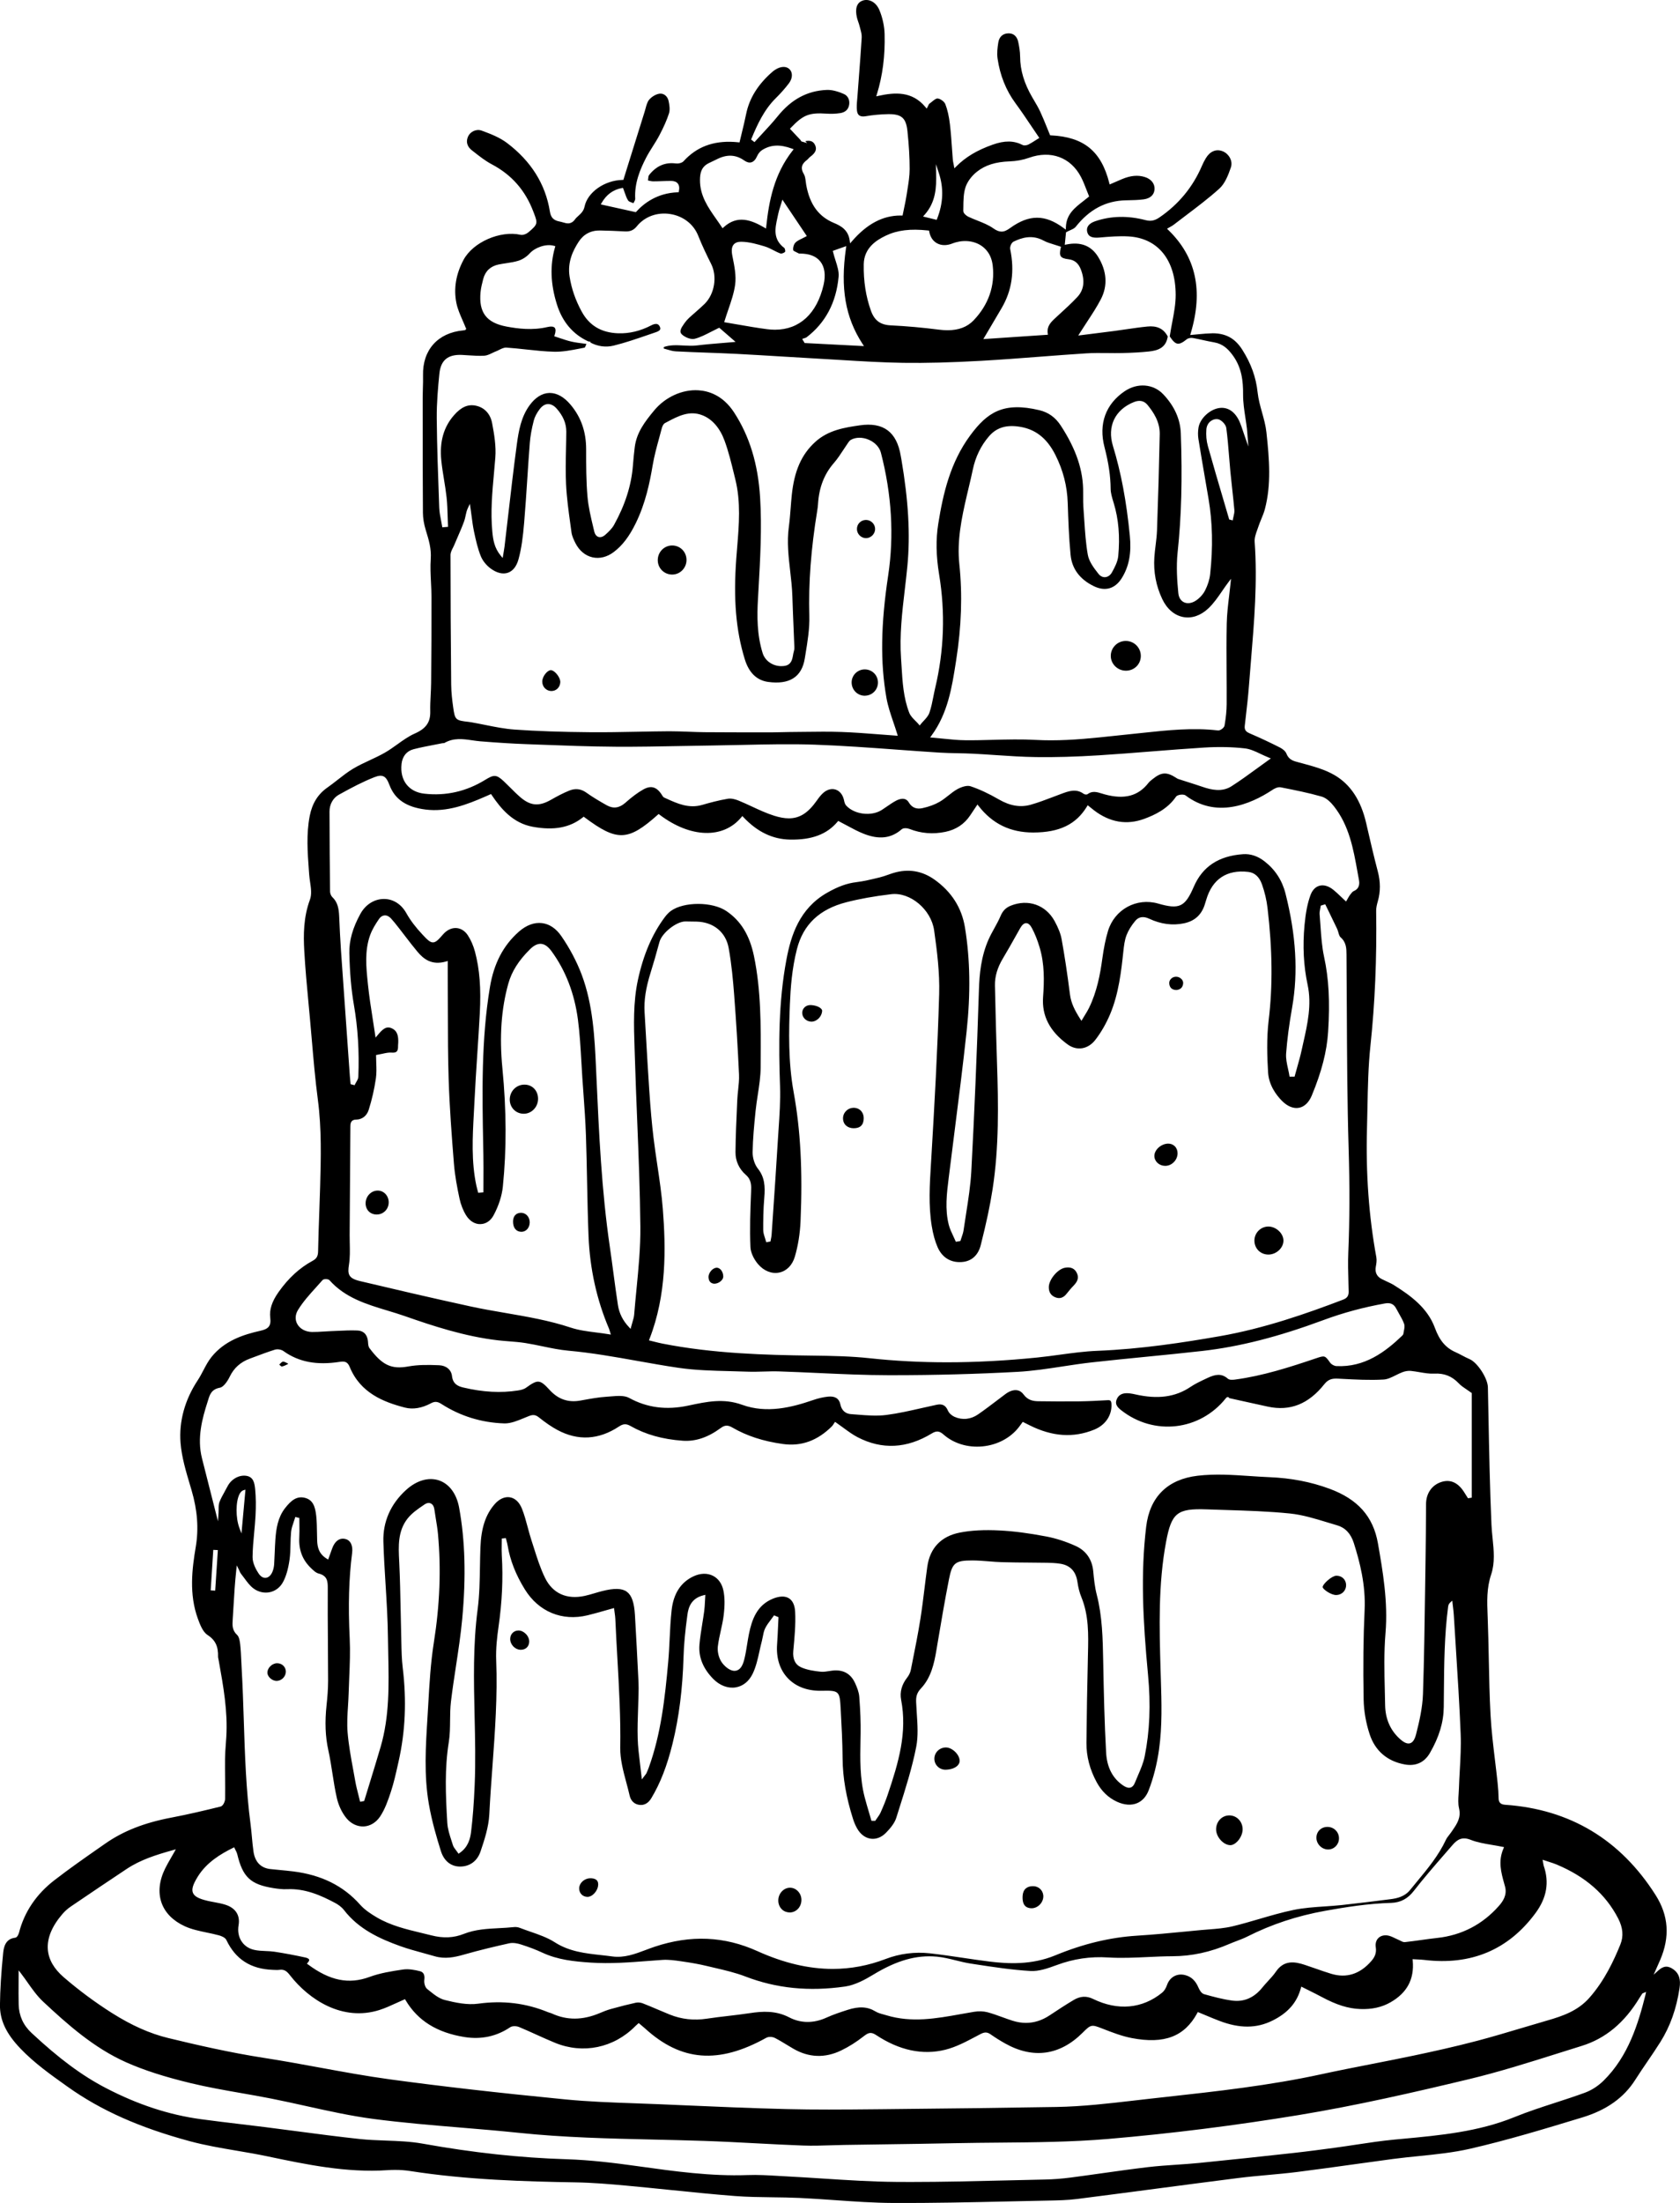 <?xml version="1.0" encoding="UTF-8"?>
<svg id="Layer_2" data-name="Layer 2" xmlns="http://www.w3.org/2000/svg" viewBox="0 0 307.685 403.196">
  <g id="Layer_1-2" data-name="Layer 1">
    <g>
      <path d="m306.552,360.487c-1.021-.771-1.866-.732-2.818.131l-.869.785.799-1.809c.147-.331.268-.602.385-.873,1.824-4.237,1.555-8.123-.826-11.879-6.436-10.151-15.701-15.714-27.541-16.532-.874-.061-1.218-.415-1.225-1.264-.007-.803-.062-1.66-.18-2.777-.142-1.349-.304-2.695-.467-4.043-.33-2.733-.672-5.56-.823-8.354-.185-3.424-.255-6.908-.323-10.278-.051-2.475-.103-5.034-.199-7.548l-.015-.369c-.101-2.567-.196-4.992.651-7.521.716-2.134.485-4.402.262-6.596-.083-.823-.17-1.676-.207-2.515-.293-6.627-.423-13.371-.55-19.893-.033-1.751-.067-3.501-.104-5.252-.034-1.656-1.921-4.549-3.365-5.158-.468-.197-.921-.438-1.359-.669-.39-.205-.792-.418-1.195-.596-1.803-.793-2.938-2.127-3.792-4.46-1.363-3.716-4.568-5.972-7.465-7.795-.429-.271-.909-.49-1.374-.702-.304-.139-.606-.277-.901-.431-.913-.475-1.272-1.248-1.069-2.299.096-.496.192-1.137.09-1.691-1.371-7.442-1.946-15.396-1.711-23.642.036-1.251.06-2.503.084-3.756.07-3.701.144-7.529.54-11.265.836-7.849,1.181-15.935,1.054-24.722-.008-.583.139-1.18.298-1.737.51-1.776.508-3.583-.006-5.524-.72-2.721-1.361-5.507-1.981-8.202l-.129-.562c-.976-4.23-2.879-7.12-5.819-8.834-1.775-1.034-3.879-1.604-5.913-2.154l-.708-.189c-.897-.232-1.744-.453-2.186-1.604-.175-.454-.745-.874-1.181-1.097-1.804-.916-3.654-1.782-5.499-2.574-.554-.236-1.042-.521-.945-1.378l.183-1.599c.215-1.854.438-3.771.58-5.657.119-1.581.251-3.161.382-4.741.59-7.092,1.2-14.426.672-21.679-.056-.751.221-1.511.488-2.246.071-.197.143-.393.206-.586.153-.466.344-.926.527-1.369.242-.586.492-1.192.652-1.802,1.185-4.515.825-9.063.275-14.113-.13-1.199-.468-2.407-.794-3.575-.333-1.192-.677-2.426-.812-3.672-.296-2.776-1.188-5.257-2.803-7.806-1.315-2.075-2.989-3.006-5.428-3.017-.841.025-1.731.087-2.578.175-.392.04-.782.081-1.172.112l-.364.029.104-.35c2.309-7.775.963-13.947-4.114-18.869l-.235-.229.282-.166c.107-.063.215-.123.32-.181.214-.117.416-.229.59-.363.769-.595,1.544-1.181,2.32-1.767,2.04-1.541,4.148-3.135,6.069-4.865,1.011-.911,1.633-2.47,2.109-3.874.428-1.265-.443-2.56-1.525-2.976-1.183-.458-2.309.021-3.078,1.312-.257.431-.493.896-.704,1.386-1.656,3.856-4.264,7.021-7.749,9.405-.753.516-1.477.797-2.561.515-3.237-.854-6.347-.786-9.24.202-1.142.39-1.66,1.076-1.459,1.933.205.869.868,1.176,2.276,1.046,1.871-.166,3.559-.296,5.262-.205,5.413.294,8.655,4.289,8.671,10.688.004,1.662-.305,3.292-.632,5.018-.148.778-.301,1.584-.424,2.397l-.03.199.06.089c.524.794.945,1.176,1.363,1.239.412.057.928-.18,1.664-.784.302-.246.792-.313,1.121-.257.634.114,1.263.251,1.892.389.668.146,1.358.296,2.041.414,1.595.276,2.506,1.211,3.255,2.179,1.815,2.348,2.052,4.934,2.036,7.378-.009,1.421.213,2.878.428,4.287.1.656.2,1.313.278,1.971.024.206.04.412.061.708l.2,2.539-.639-1.816c-.13-.372-.243-.709-.348-1.021-.2-.601-.374-1.118-.584-1.607-.791-1.841-2.077-2.771-3.621-2.619-1.777.174-3.653,1.881-3.937,3.582-.118.711-.124,1.437-.019,2.097.414,2.587.867,5.214,1.305,7.754.182,1.059.364,2.117.544,3.176.74,4.355.838,8.877.298,13.822-.104.961-.425,1.99-.929,2.977-.361.71-.993,1.405-1.69,1.86-.755.492-1.549.6-2.176.301-.586-.28-.952-.874-1.032-1.673-.207-2.085-.41-4.816-.131-7.45.698-6.558.884-13.485.585-21.802-.093-2.586-1.176-4.989-3.218-7.143-1.812-1.91-4.709-2.146-7.05-.566-3.495,2.359-4.814,5.987-3.714,10.218.755,2.898,1.114,5.325,1.131,7.634.006.796.259,1.623.503,2.424l.072.238c.883,2.911,1.15,6.065.82,9.644-.1,1.081-.685,2.145-1.154,2.999-.283.517-.729.837-1.224.878-.453.043-.907-.174-1.229-.581-.914-1.154-1.753-2.293-1.972-3.522-.363-2.047-.502-4.161-.637-6.206-.043-.649-.085-1.298-.135-1.945-.072-.951-.098-1.967-.081-3.198.055-4.013-1.248-7.919-4.102-12.292-.976-1.495-2.254-2.414-3.909-2.81-6.611-1.579-9.556.403-12.669,4.613-3.661,4.951-4.975,10.686-5.849,16.145-.465,2.9-.414,5.874.16,9.358,1.14,6.929.896,13.898-.727,20.715-.125.525-.229,1.057-.334,1.588-.193.977-.392,1.986-.721,2.944-.198.577-.639,1.05-1.065,1.508-.184.196-.367.393-.529.597l-.188.238-.197-.231c-.177-.208-.376-.406-.575-.605-.454-.454-.925-.923-1.15-1.507-1.056-2.729-1.231-5.64-1.401-8.454-.03-.491-.06-.982-.094-1.473-.297-4.253.203-8.504.687-12.615.167-1.42.34-2.889.477-4.334.543-5.729.192-11.927-1.104-19.502l-.05-.273c-.021-.109-.041-.219-.06-.328-.726-4.408-3.175-6.242-7.512-5.614-2.69.394-5.739.84-8.158,3.043-2.515,2.292-3.84,5.298-4.295,9.749-.079.768-.139,1.538-.199,2.308-.091,1.161-.184,2.362-.343,3.537-.364,2.682-.054,5.383.247,7.995.174,1.51.354,3.071.403,4.62.062,1.98.146,3.961.229,5.941.048,1.143.096,2.286.14,3.429.01.266-.017.498-.08.692-.073.223-.116.471-.162.732-.144.815-.321,1.83-1.631,1.994-1.784.23-3.442-.769-3.939-2.359-1.051-3.37-1.027-6.812-.865-9.734l.105-1.856c.316-5.556.644-11.301.296-16.901-.382-6.14-1.944-11.231-4.775-15.566-2.053-3.144-4.694-3.931-6.549-4.038-2.924-.181-6.033,1.234-8.058,3.669-1.759,2.114-3.242,4.08-3.577,6.744-.125.994-.232,2.071-.337,3.391-.288,3.615-1.419,7.16-3.457,10.837-.395.711-1.046,1.304-1.569,1.779-.432.394-.882.54-1.277.42-.378-.118-.654-.475-.778-1.006l-.212-.893c-.423-1.779-.86-3.618-1.022-5.46-.251-2.831-.25-5.727-.249-8.526v-.159c.001-3.207-.932-5.876-2.853-8.16-1.183-1.406-2.496-2.146-3.807-2.146-.039,0-.079,0-.118.002-1.297.044-2.534.823-3.579,2.253-1.551,2.12-2.002,4.678-2.331,7.116-.591,4.37-1.105,8.826-1.604,13.136-.218,1.879-.436,3.759-.659,5.637-.033.281-.081.56-.141.902-.032.184-.067.387-.105.619l-.089.542-.351-.423c-1.176-1.417-1.402-2.885-1.547-4.39-.346-3.613-.015-7.242.306-10.752.085-.935.171-1.87.244-2.807.165-2.106-.202-4.281-.592-6.329-.319-1.686-1.401-2.844-2.967-3.178-1.447-.305-2.685.232-4.018,1.758-1.899,2.168-2.658,4.869-2.318,8.257.117,1.174.311,2.362.498,3.513.172,1.061.351,2.157.47,3.245.131,1.186.166,2.396.199,3.567.016.531.03,1.062.055,1.593l.011.24-1.052.084-.037-.228c-.056-.345-.123-.689-.191-1.034-.147-.753-.3-1.532-.329-2.312l-.031-.842c-.187-5.084-.38-10.342-.426-15.516-.024-2.854.236-5.721.483-8.184.248-2.465,1.554-3.549,4.136-3.432.39.019.78.046,1.17.072.969.066,1.971.132,2.943.071.472-.032.942-.257,1.44-.494.237-.113.476-.227.715-.32.179-.069.359-.16.54-.25.439-.22.906-.457,1.364-.415,1.201.081,2.419.213,3.596.341,1.687.183,3.43.371,5.143.413,1.526.032,3.08-.27,4.593-.564.322-.062.645-.126.966-.186.068-.042.2-.371.271-.547.019-.046.037-.091.056-.136-.198-.026-.396-.052-.594-.077-.708-.09-1.44-.183-2.15-.344-.697-.158-1.385-.391-2.049-.614-.288-.097-.575-.193-.864-.285l-.243-.077.082-.241c.21-.622.209-1.093-.003-1.326-.211-.231-.676-.277-1.31-.126-2.755.653-5.442.301-7.476-.078-3.715-.693-5.146-2.582-4.787-6.317.079-.815.288-1.622.49-2.401.371-1.434,1.34-2.341,2.806-2.646.46-.095.927-.165,1.393-.235.766-.115,1.557-.234,2.287-.469.729-.234,1.488-.734,2.031-1.338.914-1.018,2.922-1.813,4.447-1.378l.241.068-.069.24c-.934,3.267-.816,6.672.356,10.411,1.005,3.204,2.937,5.483,5.743,6.774.023.004.047.007.071.011l.354.052-.069.127c1.338.73,2.857.938,4.306.58,2.077-.511,4.147-1.224,6.15-1.912.489-.169.979-.337,1.468-.503.265-.089.758-.256.883-.542.057-.131.041-.291-.049-.492-.113-.254-.264-.41-.459-.479-.347-.121-.778.048-1.087.208-2.042,1.062-4.053,1.535-6.099,1.467-3.099-.114-5.283-1.42-6.68-3.992-1.141-2.1-1.862-4.187-2.206-6.381-.424-2.704.654-4.814,1.642-6.351.896-1.398,2.246-2.125,3.932-2.09,1.403.024,2.883.079,4.523.166.992.056,1.624-.209,2.215-.937,1.436-1.771,3.714-2.607,6.08-2.25,2.385.363,4.312,1.844,5.155,3.961.765,1.923,1.672,3.779,2.377,5.181,1.155,2.299.63,5.509-1.195,7.309-.543.535-1.125,1.042-1.687,1.532-.381.331-.762.663-1.134,1.005-.317.294-.604.619-.848.968l-.071.101c-.587.835-.962,1.466-.431,1.977.548.526,1.667.988,2.33.814,1.05-.271,2.03-.775,3.068-1.311.43-.222.863-.444,1.305-.652l.147-.069,2.989,2.592-.586.053c-.655.059-1.312.112-1.972.166-1.471.12-2.991.244-4.479.428-.834.104-1.688.059-2.514.016-1.258-.066-2.45-.128-3.594.281l-.016.271c.195.052.391.109.585.167.564.166,1.098.323,1.638.352,1.895.101,3.824.171,5.69.238,1.808.065,3.677.134,5.515.229,2.861.148,5.721.323,8.581.498,2.253.138,4.506.275,6.76.399,1.293.072,2.587.15,3.88.229,3.676.224,7.477.455,11.216.508,4.195.059,8.73-.058,14.254-.369,3.609-.202,7.275-.483,10.821-.755,2.755-.211,5.604-.429,8.408-.608,1.318-.086,2.659-.07,3.955-.057.871.011,1.771.021,2.648-.001,1.904-.043,3.445-.132,4.85-.279,1.591-.166,3.113-.595,3.483-2.584l.032-.169-.071-.125c-.757-1.334-1.937-1.878-3.688-1.694-1.319.132-2.657.327-3.95.516-.732.106-1.465.214-2.199.311-1.376.182-2.754.353-4.143.524l-2.34.292.281-.446c.446-.709.891-1.385,1.323-2.044.931-1.416,1.81-2.754,2.54-4.161,1.281-2.47,1.098-5.161-.529-7.783-1.246-2.004-3.18-2.752-5.755-2.231l-.332.067.229-2.288.113-.063c.224-.124.452-.228.672-.326.415-.187.773-.349.975-.603,2.519-3.199,5.533-4.792,9.217-4.867l.331-.007c.967-.02,1.966-.039,2.925-.171,1.211-.166,1.915-.82,1.981-1.842.065-1.016-.611-1.873-1.768-2.238-1.287-.405-2.631-.28-4.228.396-.436.185-.868.373-1.307.563l-.92.398-.072-.284c-1.47-5.811-4.66-8.413-10.668-8.7l-.158-.008-.061-.146c-.188-.45-.366-.891-.541-1.324-.403-.995-.784-1.936-1.213-2.859-.329-.711-.738-1.404-1.135-2.076l-.336-.571c-1.477-2.539-2.199-4.962-2.21-7.408-.004-.978-.189-1.969-.351-2.725-.125-.583-.521-1.555-1.766-1.555h-.033c-1.004.015-1.676.62-1.845,1.663-.147.906-.278,1.966-.137,2.947.447,3.082,1.552,5.836,3.285,8.185,1.015,1.376,1.986,2.821,2.925,4.219.428.636.856,1.273,1.291,1.908l.148.217-.224.138c-.185.114-.361.227-.534.337-.414.265-.807.515-1.224.726-.253.127-.751.258-1.087.087-1.602-.818-3.295-.833-5.487-.052-2.886,1.03-4.941,2.261-6.665,3.99l-.336.337-.087-.469c-.03-.167-.061-.312-.087-.442-.055-.265-.097-.474-.114-.685-.058-.706-.107-1.412-.156-2.118-.1-1.421-.202-2.89-.371-4.324-.175-1.487-.452-2.703-.849-3.719-.178-.454-.924-.997-1.4-1.02-.304-.035-.71.311-1.092.626-.158.129-.314.258-.468.366-.034.024-.081.13-.127.231-.04.089-.086.19-.146.3l-.177.324-.235-.284c-2.423-2.92-5.557-2.712-8.584-2.051l-.418.092.125-.409c1.047-3.407,1.506-6.998,1.405-10.979-.036-1.44-.372-2.997-.946-4.382-.337-.813-.896-1.416-1.576-1.695-.534-.222-1.11-.224-1.619-.011-1.392.581-1.132,2.339-.853,3.335.052.185.115.366.18.547.086.245.172.49.231.741.039.165.085.331.131.498.143.521.291,1.062.259,1.603-.144,2.381-.328,4.799-.507,7.136-.091,1.188-.182,2.376-.268,3.563-.015.203-.032.407-.051.612-.062.702-.127,1.429-.037,2.108.051.382.189.659.411.822.261.19.651.242,1.162.155,1.326-.229,2.724-.358,4.154-.383,2.425-.025,3.255.682,3.511,3.089.276,2.598.409,4.878.406,6.972-.002,1.264-.208,2.538-.407,3.771-.052.323-.104.647-.153.97-.118.782-.281,1.556-.453,2.375-.08.38-.162.77-.243,1.177l-.041.205-.209-.004c-.062-.001-.124-.002-.187-.002-3.222,0-6.12,1.534-8.854,4.685l-.359.414-.076-.543c-.266-1.87-1.529-2.636-2.854-3.183-2.828-1.168-4.449-3.375-5.103-6.944-.037-.205-.063-.418-.09-.632-.066-.53-.128-1.031-.359-1.408-.78-1.273-.143-2.01.585-2.562.099-.075.183-.169.269-.262.104-.114.213-.233.348-.333.99-.731,1.241-1.383.839-2.18-.325-.64-.853-.846-1.768-.664l.335.357-.844-.249c-.092-.004-.19-.04-.247-.12l-.103-.146.011-.016-1.964-2.092.162-.171c2.252-2.37,3.359-2.81,6.57-2.593.864.056,1.7.024,2.49-.102.642-.102,1.444-.445,1.623-1.511.148-.886-.228-1.664-.959-1.981-1.234-.539-2.243-.78-3.131-.749-3.551.142-6.49,1.715-8.986,4.808-.892,1.105-1.874,2.162-2.824,3.185-.43.461-.859.923-1.281,1.391l-.154.171-.622-.479.074-.178c1.073-2.575,2.302-5.268,4.45-7.392.908-.899,1.716-1.812,2.399-2.713.687-.904.733-1.967.116-2.585-.591-.592-1.619-.557-2.616.092-.156.101-.321.212-.466.338-2.684,2.317-4.275,4.863-4.868,7.783-.231,1.142-.512,2.295-.783,3.411-.126.519-.253,1.038-.376,1.562l-.049.21-.524-.047c-.18-.017-.335-.031-.492-.04-3.844-.228-6.867.929-9.228,3.526-.306.336-.971.472-1.426.415-1.95-.256-3.554.436-4.89,2.115-.129.162-.154.468-.18.764-.007.08-.014.159-.022.237.052.012.104.023.156.035.294.065.556.123.841.121.517,0,1.034-.019,1.552-.037.561-.021,1.122-.04,1.682-.038.561.003.972.16,1.221.469.263.324.332.799.205,1.412l-.04.192-.196.007c-3.708.133-6.152,1.993-7.551,3.531l-.097.107-6.424-1.422.17-.296c.865-1.499,2.106-2.405,3.691-2.695l.202-.037.075.191c.096.242.179.482.26.717.181.522.352,1.016.623,1.42.114.173.424.28.723.385.082.028.164.057.243.087.027-.053.056-.104.084-.157.122-.226.248-.459.237-.639-.164-2.87.904-5.39,1.972-7.476.379-.739.828-1.45,1.263-2.139.4-.634.814-1.289,1.167-1.957.847-1.606,1.397-2.862,1.786-4.07.218-.676.075-1.562-.073-2.258-.188-.879-.883-1.44-1.653-1.342-.652.086-1.438.542-1.91,1.108-.334.4-.495.998-.65,1.576-.054.201-.108.401-.169.595-.979,3.113-1.949,6.229-2.921,9.352l-.981,3.151-.18.004c-3.282.071-6.39,2.262-6.928,4.883-.168.822-.674,1.278-1.119,1.681-.229.207-.446.402-.618.639-.734,1.009-1.513.776-2.196.573-.186-.056-.377-.113-.576-.149-1.16-.21-1.66-.715-1.845-1.862-.8-4.994-3.449-9.216-7.874-12.548-1.322-.995-3.001-1.652-4.606-2.24-1.037-.376-2.124.238-2.488,1.053-.549,1.229.063,2.058.673,2.537l.319.251c1.057.833,2.15,1.694,3.331,2.318,3.633,1.918,6.121,4.74,7.605,8.628l.123.32c.73,1.896.684,2.06-1.003,3.492-.354.303-.99.569-1.449.465-3.736-.827-8.72,1.36-10.445,4.593-1.392,2.604-1.831,5.254-1.309,7.875.217,1.086.685,2.155,1.138,3.189.205.47.411.939.596,1.413l.073.093-.058.137c-.055.128-.144.163-.502.198-4.652.436-7.469,3.593-7.352,8.241.02.775-.005,1.562-.029,2.322-.018.571-.036,1.142-.036,1.713v2.816c-.001,6-.003,12.203.044,18.305.008.988.185,2.053.526,3.165l.025.084c.522,1.698,1.016,3.302.882,5.174-.101,1.422-.028,2.888.043,4.305.045.901.091,1.834.093,2.751.011,5.4-.025,10.708-.067,15.64-.007.748-.046,1.506-.083,2.238-.05.981-.102,1.995-.076,2.985.05,1.964-.771,3.135-2.834,4.043-1.127.496-2.176,1.248-3.191,1.976-.728.521-1.48,1.062-2.27,1.514-.907.521-1.87.97-2.802,1.404-1.019.475-2.072.967-3.043,1.548-.989.593-1.927,1.326-2.833,2.036-.606.475-1.233.966-1.876,1.415-1.724,1.204-2.778,2.902-3.226,5.191-.644,3.3-.396,6.682-.155,9.951l.059.816c.031.425.098.878.162,1.316.164,1.116.334,2.271-.029,3.246-1.193,3.205-1.195,6.49-1.04,9.282.183,3.302.498,6.654.803,9.896.082.876.164,1.751.244,2.627.115,1.267.225,2.535.333,3.804.311,3.616.631,7.356,1.114,11.009.705,5.338.558,10.702.415,15.89-.045,1.632-.104,3.263-.163,4.895-.082,2.267-.167,4.611-.209,6.917-.016.786-.18,1.324-.972,1.75-2.398,1.291-4.445,3.163-6.259,5.723-1.229,1.736-1.716,3.235-1.531,4.718.202,1.623-.457,2.076-1.827,2.384-3.063.688-6.52,1.795-8.927,4.785-.602.748-1.054,1.609-1.49,2.442-.322.612-.654,1.247-1.049,1.844-2.358,3.571-3.443,7.521-3.139,11.421.203,2.596.981,5.205,1.734,7.729l.29.977c1.074,3.65,1.324,7.039.763,10.359-.675,3.998-1.258,8.64.389,13.143.349.951.874,2.389,1.735,2.944,1.449.937,2.018,2.102,1.961,4.022-.003.104.024.224.054.35.016.066.031.133.043.2l.06.333c.806,4.478,1.639,9.108,1.353,13.788-.025.407-.056.815-.085,1.223-.067.914-.136,1.86-.146,2.787-.012,1.127,0,2.255.011,3.383.012,1.29.025,2.624.003,3.938-.008.475-.363,1.291-.82,1.404-2.841.7-5.904,1.432-9.058,2.031-4.942.941-8.781,2.452-12.08,4.755l-.93.648c-2.781,1.938-5.657,3.944-8.379,6.049-3.319,2.565-5.5,5.799-6.482,9.608-.002.009-.234.864-.697.918-1.332.156-2.03,1.021-2.199,2.725-.373,3.753-.561,6.795-.59,9.573-.03,2.785,1.129,5.25,3.757,7.994,2.529,2.641,5.526,4.771,8.424,6.831l.262.186c6.035,4.293,13.13,7.449,22.33,9.933,2.805.757,5.735,1.254,8.569,1.734,1.822.309,3.706.628,5.545,1.014l.104.022c7.119,1.494,14.476,3.036,21.948,2.531.482-.033.958-.049,1.425-.049.963,0,1.891.068,2.771.206,10.402,1.621,21.082,1.92,30.275,2.073,3.137.053,6.303.322,9.276.594,2.636.241,5.268.51,7.9.778,3.937.401,8.007.816,12.017,1.128,2.271.176,4.594.204,6.841.232,1.636.021,3.328.041,4.99.118,2.15.101,4.334.254,6.445.402,3.519.246,7.156.502,10.73.519,6.973.034,14.079-.126,20.944-.279,2.459-.056,4.918-.11,7.376-.157,1.764-.033,3.58-.068,5.338-.292,4.765-.605,9.526-1.232,14.288-1.859,5.079-.668,10.157-1.336,15.239-1.979,1.807-.229,3.649-.396,5.432-.558,1.764-.16,3.588-.325,5.372-.55,3.416-.43,6.886-.913,10.24-1.38,2.43-.339,4.858-.677,7.29-.999,1.572-.208,3.178-.37,4.731-.527,3.107-.315,6.321-.641,9.387-1.344,6.809-1.561,13.623-3.628,20.213-5.628l.33-.1c4.448-1.35,7.625-3.604,9.711-6.891.718-1.132,1.485-2.257,2.227-3.345.792-1.161,1.611-2.362,2.369-3.57,1.796-2.86,2.943-6.08,3.508-9.844.244-1.622-.081-2.672-1.055-3.403ZM195.72,47.453c1.065.119,1.795.727,2.231,1.857.793,2.056.573,3.759-.654,5.062-1.021,1.088-2.141,2.111-3.223,3.102l-.837.77c-.845.78-1.53,1.526-1.35,2.752l.04.268-11.836.797,1.215-2.051c.71-1.196,1.436-2.419,2.152-3.646,1.876-3.213,2.385-6.735,1.556-10.768-.086-.418.206-1.176.622-1.377,1.436-.691,3.354-1.336,5.47-.194.595.321,1.263.525,1.97.741.337.103.68.208,1.026.328l.213.074-.052.22c-.182.77-.175,1.239.025,1.522.201.287.643.454,1.431.543Zm-19.288-9.564c.013-1.203.026-2.448.385-3.585.317-1.006,1.104-2.082,2.104-2.876,1.515-1.203,3.415-1.804,5.978-1.892,1.244-.043,2.476-.271,3.562-.659,3.993-1.426,7.638-.079,9.516,3.514.39.746.699,1.545.998,2.318.139.358.278.718.426,1.075l.071.171-.143.118c-.289.237-.585.468-.881.697-1.617,1.254-3.146,2.439-3.233,4.786l-.019.475-.381-.284c-3.394-2.526-6.327-2.532-9.811-.015-.563.406-1.045.656-1.571.656-.447,0-.926-.18-1.515-.597-.861-.61-1.902-1.023-2.91-1.423-.553-.219-1.124-.445-1.668-.704-.292-.139-.929-.602-.919-1.07.005-.234.008-.47.011-.706Zm-7.102,1.425c2.072-2.318,2.183-5.023,2.119-7.596l-.042-1.678.529,1.593c.924,2.783.823,5.531-.307,8.401l-.08.203-2.497-.613.277-.311Zm-7.105,3.816c2.115-1.006,4.502-1.299,7.743-.946l.185.02.034.184c.181.982.667,1.718,1.407,2.129.79.438,1.786.457,2.804.056,1.767-.696,3.689-.592,5.139.278.903.542,2.032,1.635,2.277,3.764.43,3.713-.782,7.177-3.505,10.019-1.159,1.211-2.728,1.808-4.764,1.808-.498,0-1.022-.035-1.577-.106-2.991-.384-5.966-.649-8.838-.788-1.904-.092-2.989-.898-3.628-2.695-.932-2.617-1.361-5.39-1.312-8.478.048-3.002,2.326-4.43,4.035-5.242Zm-7.229,1.907l-.06.41c-1.05,7.273-.115,12.666,3.029,17.484l.27.412-10.865-.562-.45-.742.28-.106c.065-.025.134-.046.203-.066.118-.036.229-.069.3-.123,3.477-2.649,5.457-6.384,5.885-11.1.085-.942-.231-1.935-.566-2.985-.158-.496-.321-1.009-.444-1.528l-.052-.218,2.471-.875Zm-7.232-1.836l-.237.133c-.224.124-.449.233-.67.34-.461.223-.896.433-1.19.741-.291.304-.473.95-.391,1.385.021.105.436.299.635.393.158.073.315.147.447.225-.011-.011.103-.008.165-.007,1.708,0,2.938.479,3.698,1.425.814,1.011,1.028,2.492.618,4.283-1.213,5.295-4.422,8.226-8.908,8.226-.462,0-.937-.031-1.425-.094-1.779-.229-3.559-.539-5.279-.839-.778-.135-1.55-.27-2.312-.395l-.281-.047.083-.273c.214-.701.448-1.386.681-2.062.53-1.548,1.03-3.01,1.238-4.521.225-1.625-.125-3.376-.463-5.069l-.045-.224c-.194-.977-.12-1.631.236-2.059.29-.35.77-.522,1.402-.515,1.5.018,3.047.48,4.289.853.562.167,1.09.439,1.6.702.418.215.85.438,1.287.594.194.07.677-.109.857-.317.055-.113-.042-.604-.146-.687-2.14-1.604-1.698-3.612-1.271-5.554.052-.233.103-.467.149-.699.087-.432.219-.846.371-1.326.075-.235.156-.487.238-.765l.15-.51,4.474,6.663Zm-17.974-13.332c.585-.291,1.174-.574,1.766-.85,1.722-.798,3.273-.686,4.743.35.478.334.911.449,1.306.338.421-.119.784-.506,1.051-1.119.205-.471.552-.893.928-1.128,1.578-.987,3.263-1.067,5.451-.263l.323.118-.213.271c-3.385,4.317-4.312,9.212-4.81,13.857l-.042.384-.333-.194c-2.369-1.376-4.906-2.337-7.411-.051l-.217.197-.161-.244c-.323-.493-.661-.974-.997-1.451-1.48-2.104-3.01-4.28-2.977-7.185.014-1.168.216-2.343,1.593-3.03Zm91.427,51.773c-.264-.947-.358-2.012-.272-3.079.046-.574.312-1.101.729-1.443.381-.313.861-.459,1.356-.398.627.072,1.475.949,1.563,1.616.231,1.732.373,3.504.511,5.216.074.927.148,1.854.237,2.779.101,1.053.216,2.104.332,3.155.139,1.261.282,2.564.396,3.852.035.392-.058.779-.147,1.155-.038.16-.077.321-.104.48l-.046.269-.649-.17-.04-.136c-.338-1.153-.678-2.307-1.018-3.46-.949-3.219-1.931-6.548-2.848-9.836Zm-50.604,52.966c2.98-4.063,3.725-8.799,4.444-13.378l.047-.3c.989-6.284,1.183-12.076.592-17.707-.444-4.232.396-8.337,1.372-12.52.111-.478.225-.955.339-1.433.259-1.086.527-2.209.758-3.319.486-2.327,1.48-4.376,2.956-6.09,1.304-1.516,2.976-2.093,5.258-1.813,3.12.38,5.32,2.045,6.925,5.239,1.409,2.808,2.145,5.676,2.247,8.77.098,2.942.209,6.278.519,9.481.245,2.538,1.665,4.465,4.223,5.725,2.094,1.034,3.924.515,5.157-1.458,1.319-2.109,1.788-4.566,1.476-7.732-.626-6.374-1.611-11.605-3.099-16.465-1.091-3.565.383-6.641,3.847-8.024,1.031-.412,1.868-.232,2.494.532,1.062,1.296,2.275,3.076,2.23,5.35-.114,5.669-.281,11.582-.496,17.577-.033.929-.147,1.865-.259,2.771-.09.727-.182,1.479-.23,2.217-.173,2.648.312,5.203,1.442,7.595.861,1.82,2.227,2.993,3.844,3.303,1.559.298,3.188-.256,4.586-1.561.979-.913,1.773-2.07,2.542-3.189.357-.521.715-1.041,1.09-1.538l.536-.712-.088.887c-.07.71-.158,1.438-.247,2.177-.201,1.67-.409,3.397-.445,5.125-.062,2.951-.044,5.955-.026,8.86.013,1.968.024,3.936.013,5.903-.006,1.144-.13,2.386-.389,3.908-.07.418-.79.959-1.229.895-4.569-.535-9.178-.044-13.636.431-.75.08-1.499.16-2.249.236-.969.097-1.937.201-2.904.305-3.85.412-7.806.836-11.781.836-.918,0-1.836-.022-2.755-.072-2.613-.146-5.283-.078-7.865-.013-1.655.043-3.361.092-5.052.072-1.331-.01-2.646-.144-4.038-.285-.641-.065-1.295-.132-1.967-.188l-.445-.037.265-.359Zm-87.669-34.335c.08-.159.16-.318.227-.476.199-.477.406-.951.612-1.425.427-.979.868-1.992,1.235-3.007.108-.297.175-.611.245-.945.101-.478.204-.972.441-1.468l.354-.742.118.813c.065.444.123.89.181,1.335.126.973.256,1.979.461,2.947.351,1.652.687,3.134,1.255,4.521.332.81.999,1.64,1.783,2.219,1.115.822,2.238,1.1,3.167.776.91-.314,1.579-1.16,1.936-2.447.562-2.033.82-4.145,1.036-6.691.228-2.675.405-5.4.578-8.036.141-2.155.287-4.384.459-6.574.096-1.239.336-2.585.731-4.114.175-.672.558-1.403,1.107-2.116.438-.568.952-.878,1.488-.896.521-.005,1.089.265,1.58.817,1.203,1.359,1.784,2.746,1.777,4.237-.005,1.063-.028,2.128-.052,3.191-.046,2.115-.094,4.303.01,6.442.117,2.441.459,4.919.79,7.315l.204,1.484c.092.684.422,1.377.724,1.974.697,1.371,1.803,2.292,3.112,2.592,1.306.298,2.696-.046,3.915-.974,1.593-1.211,2.837-2.845,4.035-5.298,1.757-3.598,2.542-7.354,3.079-10.553.282-1.687.742-3.366,1.187-4.99.163-.595.326-1.189.48-1.785.06-.229.235-.78.602-.974l.344-.182c2.034-1.08,4.138-2.199,6.547-1.222,1.778.719,3.168,2.329,4.019,4.657.721,1.968,1.227,4.043,1.716,6.051l.248,1.013c1.021,4.131.674,8.335.338,12.401-.055.665-.109,1.33-.159,1.995-.556,7.533-.076,13.248,1.555,18.528.76,2.465,2.202,3.858,4.284,4.141,3.909.531,6.154-.91,6.699-4.278l.133-.809c.379-2.307.771-4.691.704-7.012-.171-5.986.303-12.284,1.447-19.253.073-.445.119-.834.14-1.187.182-3.028,1.13-5.487,2.899-7.518.669-.769,1.247-1.652,1.807-2.507.274-.42.549-.839.835-1.249.135-.19.282-.386.486-.498.908-.5,2.131-.509,3.27-.018,1.129.485,1.959,1.372,2.22,2.371,1.984,7.629,2.434,15.192,1.333,22.482-1.358,9.012-1.456,15.92-.316,22.401.26,1.479.746,2.909,1.26,4.424.24.705.482,1.42.707,2.153l.106.348-.363-.025c-.975-.067-1.963-.145-2.961-.223-2.276-.178-4.63-.361-6.971-.443-2.264-.08-4.571-.051-6.802-.021-.897.012-1.794.023-2.691.028-.497.003-.995.017-1.492.031-.56.016-1.119.031-1.679.031h-1.739c-3.497,0-7.122.002-10.684-.028-.978-.009-1.97-.048-2.93-.085-1.159-.046-2.366-.082-3.532-.086-1.966.012-3.931.051-5.896.089-2.788.055-5.68.11-8.507.087-5.48-.046-9.902-.2-13.916-.484-1.819-.129-3.644-.495-5.408-.851-.808-.162-1.615-.324-2.425-.466l-.062-.011c-.175-.031-.35-.062-.524-.08-2.414-.265-2.519-.365-2.845-2.689-.171-1.227-.349-2.68-.363-4.163-.08-8.094-.122-16.06-.125-23.677,0-.463.222-.9.436-1.324Zm-9.406,39.556c.16-1.418.943-2.379,2.206-2.707,1.226-.318,2.489-.561,3.711-.794.509-.098,1.018-.194,1.525-.298.071-.015.146-.02.222-.022.067-.004.152-.008.182-.025,1.689-.985,3.418-.737,5.093-.492.489.07.995.144,1.489.184,3.229.26,5.855.423,8.265.512l2.378.09c4.657.177,9.473.359,14.209.39,3.948.022,7.967-.053,11.853-.128,1.986-.038,3.972-.076,5.958-.102,1.807-.023,3.614-.064,5.423-.105,4.304-.096,8.753-.197,13.128-.045,5.051.177,10.177.552,15.134.915,2.587.189,5.173.378,7.761.542,1.092.068,2.207.09,3.286.111.921.018,1.874.036,2.812.084,1.382.07,2.763.163,4.144.256,2.432.163,4.946.332,7.419.366,3.499.05,7.289-.058,11.568-.325,3.16-.199,6.372-.454,9.478-.7,3.194-.253,6.497-.515,9.75-.717,2.65-.163,5.163-.113,7.468.152.98.112,1.911.553,2.897,1.02.459.217.934.441,1.435.644l.423.17-.372.266c-.758.54-1.483,1.068-2.19,1.583-1.59,1.157-3.092,2.251-4.653,3.247-1.727,1.1-3.644.674-5.29.112-.949-.323-1.906-.627-2.862-.931-.535-.17-1.069-.339-1.603-.513-.12-.038-.219-.105-.307-.164l-.062-.041c-1.736-1.119-2.7-1.075-4.295.209l-.135.107c-.23.183-.468.372-.637.59-1.864,2.412-4.395,3.092-7.968,2.132-.182-.049-.364-.104-.547-.161-.913-.282-1.775-.547-2.631.091-.201.15-.568.071-.74-.053-1.392-1.003-2.746-.493-4.18.044l-.227.085c-.403.15-.807.304-1.21.457-1.326.505-2.697,1.027-4.087,1.418-1.877.527-3.775.21-5.806-.963-1.871-1.084-3.573-1.875-5.203-2.42-.663-.224-1.707.143-2.399.522-.585.321-1.133.755-1.663,1.175-.509.403-1.036.82-1.609,1.151-.87.503-1.917.891-3.111,1.153-1.136.254-1.968-.095-2.536-1.059-.618-1.043-1.809-.568-2.291-.316-.593.309-1.164.703-1.716,1.084-.307.212-.613.424-.927.624-1.908,1.223-5.021.838-6.531-.808-.227-.248-.308-.605-.379-.922l-.043-.185c-.234-.931-.796-1.595-1.542-1.821-.74-.224-1.567.015-2.271.653-.402.365-.744.808-1.133,1.36-1.574,2.236-3.106,3.26-5.127,3.26-.809,0-1.694-.163-2.693-.479-1.396-.44-2.749-1.069-4.058-1.678-.796-.37-1.619-.752-2.44-1.087-.533-.217-1.311-.45-1.959-.344-1.716.286-3.42.754-4.714,1.13-2.447.71-4.547-.243-6.576-1.165l-.373-.169c-.198-.089-.312-.28-.412-.448l-.063-.104c-.934-1.439-1.978-1.729-3.387-.928-1.013.573-2.024,1.323-3.28,2.433-1.102.972-2.219,1.112-3.415.438-1.222-.689-2.519-1.447-3.732-2.313-.975-.694-1.994-.812-3.113-.362-1.207.487-2.368,1.122-3.344,1.679-2.174,1.242-3.729,1.124-5.549-.415-.677-.572-1.312-1.208-1.926-1.824-.385-.385-.77-.771-1.166-1.143-1.388-1.303-1.855-1.216-3.428-.254-3.45,2.117-7.193,2.968-11.137,2.519-2.866-.324-4.502-2.454-4.166-5.427Zm-11.446,5.604c2.344-1.305,4.335-2.345,6.438-3.177.768-.304,1.271-.356,1.687-.175.504.221.797.771,1.133,1.644.993,2.585,3.086,3.995,6.586,4.436,3.93.498,7.561-.898,10.938-2.372l1.057-.466.116.174c1.685,2.506,3.896,5.157,7.526,5.819,3.9.714,6.815.162,9.177-1.728l.151-.121.154.116c5.965,4.458,7.97,4.388,13.418-.47l.153-.137.164.124c5.646,4.284,11.671,4.471,14.986.468l.18-.218.194.205c2.553,2.704,5.348,4.048,8.546,4.107,3.967.076,6.757-.963,8.69-3.265l.128-.152.177.091c.489.249.966.507,1.437.761,1.034.558,2.011,1.084,3.044,1.492,2.836,1.119,5.049.859,6.971-.816.335-.292,1.057-.208,1.441-.057,2.091.823,4.304,1,6.576.524,1.933-.403,3.449-1.407,4.508-2.984l1.351-2.018.212.273c2.535,3.265,5.803,4.853,9.986,4.853h.062c4.771-.017,7.789-1.48,9.786-4.747l.147-.242.565.456c.211.172.408.333.609.486,2.896,2.204,5.99,2.723,9.191,1.542,1.884-.694,4.244-1.78,5.8-4.039.164-.238.55-.331.765-.366.159-.024.705-.093,1.001.132,5.544,4.187,11.725,1.743,15.935-1.044.258-.173.917-.56,1.485-.447l.153.03c2.427.479,4.937.976,7.353,1.669.899.258,1.712,1.104,2.235,1.768,2.792,3.533,3.562,7.816,4.306,11.959.09.501.18,1.001.273,1.5.122.66.156,1.594-.961,2.07-.21.09-.398.337-.58.575l-.087.113c-.136.177-.253.385-.376.604-.062.111-.128.227-.198.345l-.159.266-.226-.21c-.232-.216-.456-.431-.677-.643-.476-.456-.925-.888-1.409-1.279-.868-.703-1.779-.974-2.569-.75-.737.205-1.308.813-1.649,1.759-.526,1.457-.856,3.123-1.07,5.403-.364,3.901-.179,7.493.568,10.979.774,3.618-.022,7.157-.794,10.58-.101.449-.202.898-.3,1.348-.237,1.092-.546,2.183-.846,3.238-.137.481-.272.962-.403,1.445l-.05.184-.916.006-.034-.211c-.066-.41-.158-.821-.25-1.233-.205-.919-.416-1.87-.348-2.804.187-2.527.539-5.223,1.111-8.479,1.115-6.369.712-13.181-1.233-20.825-.61-2.398-1.908-4.377-3.857-5.881-1.233-.951-2.555-1.386-3.919-1.288-4.469.316-7.418,2.269-9.017,5.967-1.599,3.7-2.636,4.188-6.519,3.07-3.96-1.136-7.999,1.07-9.19,5.027-.433,1.436-.765,3.056-1.044,5.098-.377,2.752-.961,5.973-2.438,8.99-.202.413-.442.805-.721,1.258-.14.227-.289.471-.45.742l-.206.351-.22-.343c-1.011-1.584-1.679-2.892-1.887-4.513-.495-3.883-.981-7.095-1.529-10.107-.178-.975-.602-2.061-1.294-3.321-1.625-2.951-4.854-4.073-8.028-2.791-.883.356-1.452.93-1.846,1.861-.331.781-.747,1.534-1.149,2.263-.353.639-.718,1.3-1.02,1.97-1.431,3.184-1.715,6.484-1.804,9.293-.371,11.67-.827,22.527-1.394,33.193-.14,2.605-.554,5.233-.954,7.775-.158,1.006-.317,2.012-.46,3.019-.062.443-.21.87-.352,1.282-.064.186-.128.371-.185.558l-.044.147-.841.146-.078-.183c-.127-.299-.267-.595-.406-.89-.31-.653-.629-1.328-.809-2.038-.727-2.854-.365-5.748-.016-8.546l.051-.406c.324-2.623.658-5.245.992-7.867.773-6.079,1.573-12.365,2.239-18.559.753-6.996.653-13.229-.304-19.054-.59-3.596-2.469-6.538-5.584-8.745-2.269-1.607-4.778-2.021-7.457-1.23-.352.104-.698.227-1.046.349-.492.173-1.001.353-1.521.479l-.268.064c-1.311.318-2.665.648-4.025.811-1.709.205-3.361.805-5.356,1.944-5.07,2.898-6.604,7.802-7.435,12.216-1.472,7.808-1.434,15.755-1.174,23.18.092,2.629-.09,5.306-.266,7.894-.049.708-.097,1.416-.139,2.122-.268,4.443-.577,8.959-.875,13.325l-.264,3.854c-.017.253-.066.498-.115.736-.021.104-.042.209-.061.314l-.029.171-.782.144-.059-.226c-.052-.199-.117-.399-.182-.6-.15-.46-.305-.936-.307-1.424-.007-1.621.01-3.753.194-5.875.188-2.161.057-3.812-1.18-5.364-.588-.739-.972-1.942-.954-2.995.04-2.471.27-4.883.542-7.554.102-.997.257-2.005.407-2.979.251-1.629.511-3.312.519-4.961l.007-1.409c.035-6.256.071-12.725-1.229-18.984-.797-3.832-2.405-6.454-5.063-8.251-2.557-1.729-7.773-1.735-10.149-.019-.387.279-.768.67-1.134,1.161-2.3,3.087-3.904,6.834-4.906,11.454-.896,4.133-.753,8.378-.615,12.483l.051,1.57c.113,3.853.271,7.769.423,11.557.258,6.412.523,13.044.586,19.57.036,3.804-.341,7.67-.706,11.408-.149,1.533-.305,3.118-.429,4.676-.035.443-.161.87-.308,1.364-.073.247-.152.514-.229.811l-.112.441-.312-.332c-1.12-1.19-1.779-2.509-2.015-4.031-.304-1.966-.57-3.97-.829-5.908-.21-1.579-.42-3.158-.651-4.734-1.512-10.29-1.99-20.827-2.452-31.017l-.08-1.749c-.247-5.402-.528-11.525-2.642-17.104-.904-2.384-2.19-4.813-3.721-7.024-.955-1.381-2.173-2.198-3.521-2.363-1.408-.177-2.881.368-4.244,1.567-2.846,2.503-4.579,5.818-5.299,10.137-1.604,9.617-1.416,19.478-1.234,29.013l.033,1.764c.027,1.5.02,3.024.013,4.498-.004.689-.007,1.38-.007,2.069v.23l-.954.076-.144-.541c-.067-.247-.135-.494-.188-.744-.948-4.415-.703-8.916-.466-13.271.039-.712.078-1.425.111-2.137.14-2.941.337-5.928.527-8.815.156-2.385.319-4.851.448-7.277.248-4.621-.022-8.112-.875-11.32-.301-1.131-.76-2.181-1.326-3.036-.522-.786-1.259-1.251-2.073-1.307-.856-.062-1.729.345-2.403,1.107-.887,1.003-1.332,1.507-1.89,1.516h-.014c-.542,0-1.028-.489-1.905-1.422-1.272-1.35-2.241-2.635-2.964-3.927-.924-1.652-2.416-2.599-4.096-2.599h-.013c-1.759.005-3.368,1.023-4.308,2.726-1.414,2.564-2.076,4.921-2.022,7.204.087,3.667.351,6.661.829,9.423.736,4.243,1.003,8.556.817,13.186-.015.356-.203.675-.386.983-.074.125-.149.25-.208.376l-.088.187-.731-.185-.059-.599c-.029-.285-.058-.571-.078-.857l-.286-4.012c-.454-6.377-.908-12.754-1.35-19.131-.14-2.018-.231-4.04-.321-6.106-.065-1.502-.296-2.614-1.242-3.52-.249-.239-.426-.67-.43-1.048-.044-4.031-.095-9.338-.1-14.631-.001-1.328.647-2.483,1.733-3.09Zm184.869,89.362c.015.526.029,1.053.041,1.578.018.774-.28,1.207-1.028,1.491-6.571,2.506-14.394,5.26-22.59,6.688-6.551,1.142-14.339,2.353-22.427,2.675-2.286.091-4.607.406-6.853.712-1.362.185-2.771.376-4.162.517-5.764.58-11.239.87-16.508.87-4.868,0-9.559-.247-14.137-.742-3.412-.369-6.864-.438-10.699-.483-8.315-.101-17.967-.361-27.267-2.196-.526-.104-1.048-.235-1.552-.362-.219-.056-.436-.11-.65-.162l-.278-.067.104-.267c3.151-8.098,3-16.572,2.436-23.795-.208-2.668-.61-5.369-.999-7.98-.247-1.662-.503-3.381-.707-5.076-.298-2.476-.536-5.142-.773-8.645-.22-3.228-.408-6.512-.591-9.687-.087-1.525-.175-3.05-.267-4.575-.13-2.191.211-4.438,1.105-7.287.513-1.632,1.027-3.414,1.619-5.608.444-1.648,3.104-3.753,4.744-3.753.694,0,1.39.013,2.083.032,3.084.084,5.325,1.936,5.848,4.83.533,2.947.805,5.955.999,8.508.375,4.89.676,9.813.896,14.634.043.947-.062,1.906-.162,2.834-.063.591-.13,1.203-.156,1.8l-.041.913c-.129,2.849-.263,5.794-.287,8.69-.014,1.592.657,3.06,1.89,4.133,1.062.926,1.017,1.997.968,3.131-.146,3.442-.263,6.775-.119,10.116.04.941.59,2.161,1.399,3.106,1.073,1.25,2.522,1.819,3.886,1.53,1.349-.288,2.385-1.343,2.843-2.894.597-2.017.949-4.22,1.05-6.549.395-9.173-.007-16.656-1.263-23.553-1.015-5.572-.888-11.245-.689-16.125.121-2.967.369-6.481,1.285-10.065,1.154-4.509,4.117-7.318,9.059-8.588,2.39-.614,5.068-1.095,8.189-1.469,3.5-.43,7.338,2.796,7.88,6.615.529,3.731,1.036,7.709.923,11.703-.29,10.202-.867,20.364-1.434,29.899l-.071,1.171c-.229,3.719-.467,7.564.142,11.321.248,1.532.604,2.812,1.086,3.911.807,1.839,2.35,2.821,4.328,2.706,1.814-.086,3.081-1.186,3.565-3.098,1.032-4.073,1.701-7.229,2.168-10.234,1.199-7.725,1.059-15.655.811-23.116-.146-4.415-.271-9.048-.379-14.165-.034-1.651.447-3.282,1.472-4.985.806-1.342,1.587-2.732,2.342-4.076l.807-1.432c.351-.619.708-.92,1.094-.92h.009c.381.005.724.3,1.047.903.55,1.03,1.013,2.189,1.416,3.543.914,3.062.843,6.163.63,9.059-.253,3.45,1.212,6.289,4.48,8.678,1.701,1.243,3.748.913,5.091-.826,1.044-1.35,1.976-2.965,2.695-4.67,1.602-3.79,2.05-7.936,2.444-11.593.103-.936.218-1.996.585-2.93.339-.863.879-1.739,1.605-2.604.613-.734,1.48-.867,2.513-.383,2.139,1.005,4.286,1.292,6.381.853,1.9-.397,3.132-1.467,3.762-3.268.119-.341.222-.688.323-1.035,1.108-3.789,3.764-5.564,7.695-5.109,1.179.134,2.025.901,2.515,2.282.503,1.418.844,2.867,1.015,4.31.897,7.569.968,14.283.214,20.527-.408,3.384-.274,6.887-.112,9.561.141,2.342,1.467,4.138,2.554,5.233,1.003,1.009,2.113,1.455,3.125,1.256.979-.191,1.804-.985,2.323-2.234,1.816-4.37,2.769-8.088,2.998-11.702.349-5.503.121-9.718-.738-13.668-.402-1.852-.534-3.786-.661-5.656-.048-.712-.097-1.422-.159-2.129-.03-.347.038-.688.104-1.02.029-.142.058-.283.078-.425l.021-.157.822-.254.712,1.458c.49,1.005.981,2.009,1.459,3.021.104.218.172.457.238.689.104.362.203.706.404.88,1.065.921,1.074,2.069,1.082,3.18l.001.108c.027,3.283.042,6.566.058,9.85.038,8.384.078,17.053.334,25.57.208,6.894.188,13.087-.06,18.933-.079,1.863-.026,3.768.025,5.608Zm-182.905-7.206c-.012-.531-.022-1.062-.019-1.591.027-3.764.052-7.528.077-11.292l.057-8.476c.004-.527.009-1.302,1.046-1.317,1.098-.017,1.962-.688,2.312-1.795.587-1.861,1.028-3.792,1.313-5.739.138-.944.102-1.921.066-2.866-.016-.416-.03-.824-.03-1.219v-.212l.209-.034c.336-.057.646-.125.938-.188.622-.138,1.166-.257,1.708-.213.439.035.741-.031.916-.196.19-.181.269-.518.254-1.094-.003-.103.007-.207.018-.312.007-.063.014-.126.016-.189.04-1.256-.147-2.189-1.194-2.661-1.034-.464-1.702.205-2.603,1.281l-.357.429-.081-.553c-.146-.991-.297-1.956-.445-2.904-.334-2.137-.649-4.156-.861-6.206l-.033-.324c-.299-2.884-.607-5.865.414-8.738.39-1.096,1.027-2.098,1.658-3.017.263-.382.604-.599.989-.627.404-.03.824.163,1.175.543.464.502.89,1.046,1.303,1.573l.255.324c.376.479.745.961,1.114,1.443.704.918,1.433,1.868,2.188,2.766,1.105,1.312,2.592,2.545,5.228,1.787l.319-.092-.002,1.755c-.001.908-.003,1.743.003,2.576.012,1.713.015,3.425.018,5.138.007,3.998.014,8.132.146,12.192.167,5.174.554,10.265.968,15.46.178,2.218.614,4.454,1.018,6.35.237,1.11.655,2.174,1.209,3.076.636,1.034,1.636,1.663,2.655,1.607.967-.025,1.827-.6,2.359-1.577.937-1.72,1.547-3.601,1.718-5.297.693-6.855.665-13.939-.085-21.656-.562-5.785-.209-10.843,1.08-15.462.627-2.247,1.896-4.256,3.991-6.323.72-.709,1.382-1.021,2.022-.977.657.054,1.282.496,1.911,1.355,2.576,3.521,4.201,7.73,4.83,12.511.338,2.565.487,5.195.633,7.738.057.996.113,1.992.181,2.987.06.863.121,1.728.184,2.592.187,2.587.379,5.262.47,7.897.097,2.81.153,5.666.208,8.429.065,3.277.134,6.665.268,9.994.24,5.976,1.505,11.682,3.759,16.957.041.096.07.196.115.354l.207.7-.396-.066c-.764-.127-1.532-.225-2.276-.318-1.651-.21-3.211-.408-4.707-.905-3.873-1.287-7.937-1.984-11.865-2.66-2.128-.365-4.329-.743-6.477-1.211-7.229-1.572-14.278-3.224-20.22-4.632-2.18-.516-2.288-1.316-2.016-3.021.2-1.253.172-2.575.145-3.854Zm-24.646,63.53l-.822-.053.472-7.412.842.043-.491,7.422Zm1.743-18.131c-.351.623-.713,1.267-.966,1.93-.146.385-.146.854-.145,1.309,0,.218,0,.433-.015.64l-.106,1.56-1.128-4.43c-.604-2.365-1.21-4.742-1.807-7.122-.928-3.692.047-7.263,1.032-10.32l.101-.322c.297-.973.604-1.979,2.162-2.256.617-.109,1.346-1.094,1.794-2.021.765-1.585,1.963-2.662,3.665-3.293l.856-.32c1.217-.456,2.477-.929,3.74-1.322.483-.151,1.175-.039,1.577.25,2.797,2.003,6.076,2.631,10.311,1.974.896-.138,1.429-.031,1.825.937,1.944,4.754,6.202,6.426,10.111,7.435,1.468.379,3.122.102,4.783-.799.761-.411,1.287-.256,1.892.131,3.469,2.227,7.338,3.425,11.502,3.562.043.002.085.002.127.002,1.139,0,2.339-.497,3.501-.979.298-.123.593-.246.884-.359.693-.27,1.169-.307,1.848.233,1.269,1.012,2.343,1.742,3.381,2.3,3.783,2.032,7.583,1.821,11.293-.632.772-.51,1.32-.536,2.098-.093,2.731,1.554,5.861,2.437,9.566,2.699,2.343.167,4.624-.601,6.986-2.341.727-.534,1.278-.556,2.103-.076,2.638,1.532,5.663,2.518,9.248,3.014,3.376.47,6.309-.587,8.974-3.219.146-.144.264-.334.35-.474.038-.062.071-.115.1-.155l.143-.201.203.14c.468.321.908.645,1.335.958.877.643,1.705,1.25,2.593,1.711,4.458,2.314,9.026,2.085,13.579-.688.855-.521,1.398-.472,2.152.193,1.854,1.642,4.461,2.433,7.145,2.174,2.714-.262,5.147-1.556,6.676-3.549.108-.142.214-.286.337-.455l.356-.484,1.257.629c4.152,2.079,8.021,2.34,11.825.796,2.061-.835,3.272-2.631,3.162-4.687-.016-.312-.073-.502-.181-.598-.097-.088-.263-.126-.504-.108-1.778.101-3.517.192-5.233.214-2.608.031-5.232.007-7.456-.021-.952-.012-1.939-.169-2.719-1.239-.32-.441-.726-.701-1.203-.773-.64-.1-1.392.154-2.129.706-.487.364-.972.732-1.456,1.101-1.15.873-2.339,1.775-3.548,2.611-1.338.924-2.87,1.084-4.314.446-.443-.195-.988-.625-1.211-1.146-.409-.96-1.024-1.279-2.059-1.062-.912.191-1.823.398-2.734.606-2.114.481-4.301.98-6.483,1.261-1.74.225-3.546.079-5.294-.062-.391-.031-.781-.062-1.17-.09-1.05-.073-1.728-.693-1.958-1.793-.222-1.063-.971-1.537-2.239-1.411-.874.089-1.812.304-2.787.64-3.887,1.341-8.466,2.488-12.964.855-3.385-1.231-6.47-.574-9.738.123l-.149.031c-3.989.849-7.521.388-10.805-1.412-.88-.482-2.164-.376-3.4-.272-.249.021-.494.041-.732.056-1.424.091-2.869.353-4.266.605l-.536.097c-2.22.399-4.059-.232-5.616-1.931-1.789-1.951-2.154-1.982-4.333-.417-.421.302-.98.422-1.473.5-3.141.49-6.42.313-10.031-.544-.97-.229-1.89-.643-2.055-2.098-.13-1.144-1.053-1.919-2.351-1.976-2.141-.092-3.92-.09-5.646.221-3.106.562-4.771-.22-7.111-3.346-.216-.287-.242-.689-.267-1.045l-.008-.116c-.068-.911-.465-2.011-1.968-2.073-1.193-.05-2.414.009-3.598.064-.419.02-.839.039-1.258.055-.424.015-.848.043-1.271.071-.705.046-1.423.088-2.153.082-1.204-.021-2.218-.57-2.711-1.468-.429-.78-.379-1.712.136-2.556.923-1.514,2.147-2.863,3.331-4.169.389-.429.777-.857,1.155-1.291.137-.158.4-.192.597-.193h.01c.156,0,.517.022.69.218,2.855,3.203,6.775,4.387,10.565,5.531,1.072.323,2.181.658,3.251,1.033,5.05,1.771,10.948,3.72,17.044,4.423.67.076,1.343.129,2.016.182.978.077,1.989.156,2.977.312,1.053.166,2.113.387,3.14.6,1.556.324,3.164.659,4.757.802,4.263.382,8.528,1.143,12.652,1.877,2.453.438,4.989.889,7.493,1.256,3.104.454,6.323.534,9.437.611,1.065.026,2.131.053,3.193.094.985.037,1.998.009,2.976-.021.943-.027,1.918-.058,2.884-.024,2.363.076,4.765.187,7.087.292,4.23.193,8.605.394,12.905.399h.658c7.81,0,15.542-.206,22.997-.615,2.746-.15,5.529-.575,8.22-.987,1.737-.265,3.534-.539,5.309-.738,3.297-.37,6.652-.701,9.898-1.021,3.398-.336,6.913-.682,10.362-1.073,6.839-.775,13.902-2.574,22.231-5.661,3.586-1.328,7.25-2.319,11.202-3.03,1.053-.192,1.675.095,2.13.986.158.31.332.612.506.916.331.575.672,1.171.902,1.808.149.416.054.885-.039,1.339-.033.16-.066.319-.086.474-.026.188-.171.325-.276.426-3.023,2.883-6.802,5.771-12,5.509-.401-.021-.903-.298-1.143-.629-.928-1.294-.964-1.343-2.528-.812-4.952,1.675-9.817,3.234-14.884,3.911-.461.062-1.029.097-1.337-.176-1.151-1.011-2.315-.777-3.713-.118l-.396.188c-.917.432-1.865.877-2.702,1.44-2.79,1.882-6.022,2.314-10.172,1.365-.594-.137-1.075-.202-1.513-.207-.947.006-1.571.392-1.868,1.194-.299.805.111,1.342.818,1.901,6.02,4.762,14.463,3.793,19.225-2.207.152-.188.298-.2.395-.171.096.025.167.088.212.188l2.126.471c1.644.366,3.288.731,4.934,1.086,4.074.878,7.459-.473,10.351-4.121.799-1.007,1.61-1.048,2.594-.998l.603.032c2.51.133,5.107.272,7.638.127.739-.041,1.463-.401,2.23-.783.413-.206.84-.418,1.272-.578.505-.186,1.04-.261,1.501-.219.535.053,1.075.146,1.598.234.924.158,1.799.309,2.671.263,1.854-.096,3.259.464,4.536,1.81.384.404.86.724,1.411,1.094.269.181.55.37.839.581l.103.075v19.14l-.696.11-.283-.447c-.121-.19-.241-.381-.36-.572-1.097-1.783-2.469-2.458-4.081-2.007-1.81.507-2.942,2.063-2.955,4.062l-.007,1.147c-.017,2.785-.033,5.666-.078,8.499-.03,1.946-.058,3.892-.085,5.838-.089,6.33-.18,12.876-.394,19.312-.083,2.468-.654,4.991-1.26,7.352-.254.986-.608,1.515-1.117,1.659-.542.153-1.188-.154-2.041-.97-1.623-1.554-2.469-3.571-2.513-5.996-.016-.868-.036-1.736-.057-2.605-.084-3.483-.171-7.086.127-10.603.484-5.704-.51-11.395-1.387-16.416-.857-4.905-3.681-8.082-8.882-9.998-3.425-1.261-7.027-1.952-11.014-2.114-1.202-.05-2.418-.131-3.595-.211-3.109-.208-6.324-.426-9.519-.053-5.521.646-8.784,3.876-9.437,9.342-1.028,8.626-.606,17.074.343,27.106.515,5.428.313,10.306-.613,14.91-.242,1.202-.743,2.36-1.227,3.48-.193.447-.387.894-.564,1.344-.191.485-.449.774-.789.882-.369.115-.793.005-1.307-.334-1.958-1.295-3.026-3.328-3.178-6.043-.305-5.486-.425-10.926-.53-16.479l-.007-.353c-.076-3.987-.155-8.111-1.177-12.074-.367-1.429-.522-2.946-.64-4.257-.195-2.191-1.312-3.807-3.227-4.672-1.805-.814-3.609-1.396-5.364-1.731-3.27-.622-5.986-.974-8.55-1.104-2.853-.147-5.244-.019-7.324.393-3.402.672-5.453,2.826-5.931,6.229-.184,1.313-.346,2.631-.507,3.947-.227,1.843-.46,3.748-.755,5.613-.428,2.695-.973,5.417-1.499,8.048l-.262,1.309c-.093.468-.334.968-.679,1.408-.983,1.255-1.361,2.651-1.094,4.038,1.15,5.975-.441,11.431-2.479,17.435-.323.957-.729,1.972-1.276,3.191-.163.362-.395.688-.618,1.001-.099.139-.196.276-.289.417l-.074.114-.697-.005-.052-.179c-.125-.433-.253-.864-.381-1.296-.276-.929-.562-1.89-.811-2.845-.898-3.455-.829-7.016-.762-10.458l.021-1.145c.032-2.031-.046-4.191-.247-6.798-.064-.842-.42-1.72-.76-2.468-.755-1.66-2.039-2.433-3.854-2.329-.296.02-.604.069-.902.117-.512.083-1.04.166-1.562.113-1.123-.12-2.416-.29-3.557-.796-1.089-.483-1.59-1.527-1.449-3.021l.014-.146c.217-2.295.441-4.669.328-6.979-.058-1.195-.445-2.054-1.122-2.484-.717-.457-1.739-.433-2.956.065-2.935,1.201-3.843,3.816-4.386,6.463-.13.631-.232,1.28-.332,1.908-.133.836-.27,1.7-.472,2.539-.185.771-.579,2.359-1.945,2.293-.832-.052-1.806-.895-2.299-1.663-.494-.768-.755-1.888-.649-2.786.115-.981.333-1.961.543-2.908.206-.931.42-1.893.533-2.844.218-1.841.201-3.271-.054-4.499-.258-1.249-.94-2.208-1.922-2.699-1.045-.522-2.313-.481-3.574.111-2.306,1.082-3.646,3.158-3.986,6.17-.194,1.731-.28,3.51-.363,5.229-.067,1.398-.137,2.844-.265,4.263-.601,6.665-1.324,13.159-3.558,19.331-.128.35-.276.691-.428,1.031-.042.092-.097.16-.205.297-.062.078-.146.184-.26.335l-.382.503-.066-.628c-.081-.775-.173-1.521-.263-2.249-.196-1.601-.382-3.113-.428-4.633-.055-1.813.011-3.656.074-5.438.029-.837.06-1.675.077-2.511l.004-.175c.016-.7.031-1.424-.004-2.128l-.029-.585c-.192-3.846-.392-7.822-.624-11.73-.136-2.3-.594-3.615-1.481-4.266-.889-.65-2.287-.688-4.536-.121-.45.114-.896.246-1.342.378-.6.178-1.219.362-1.844.497-3.294.715-5.864-.452-7.254-3.278-.853-1.733-1.451-3.618-2.03-5.441-.151-.479-.304-.958-.46-1.434-.259-.788-.477-1.602-.688-2.389-.306-1.143-.621-2.324-1.064-3.426-.474-1.179-1.254-1.916-2.199-2.075-.942-.161-1.959.301-2.794,1.259-1.664,1.912-2.469,4.352-2.607,7.912-.046,1.167-.065,2.337-.085,3.508-.042,2.583-.086,5.254-.428,7.849-.854,6.473-.702,13.071-.556,19.451.096,4.176.195,8.493.013,12.74-.145,3.356-.353,6.063-.656,8.521-.152,1.231-.528,2.782-2.092,3.853l-.208.143-.141-.209c-.101-.148-.209-.288-.313-.423-.24-.31-.468-.603-.577-.957-.081-.264-.168-.529-.255-.796-.346-1.058-.703-2.151-.77-3.261-.31-5.219-.503-9.935.278-14.799.207-1.29.221-2.643.233-3.949.012-1.14.023-2.317.161-3.467.258-2.154.591-4.336.912-6.446.433-2.838.88-5.771,1.149-8.67.719-7.723.532-14.391-.57-20.385-.463-2.519-1.803-4.327-3.678-4.963-1.899-.643-4.096-.007-6.028,1.743-2.83,2.562-4.27,5.835-4.162,9.464.076,2.594.24,5.23.398,7.781.198,3.205.404,6.519.439,9.783.011,1.017.032,2.034.054,3.053.116,5.582.236,11.354-1.39,16.925-.659,2.255-1.362,4.538-2.042,6.746-.312,1.012-.623,2.022-.932,3.035l-.044.145-.746.14-.055-.231c-.087-.364-.18-.728-.272-1.091-.201-.79-.41-1.606-.554-2.426-.121-.693-.249-1.388-.377-2.081-.413-2.24-.841-4.558-1.032-6.86-.134-1.603-.029-3.243.071-4.829.049-.779.101-1.585.122-2.374.026-.956.067-1.914.107-2.871.099-2.332.2-4.743.085-7.097-.295-6.076-.155-11.048.44-15.646.18-1.391-.283-2.359-1.238-2.59-1.051-.258-1.928.38-2.414,1.733l-.733,2.03-.262-.158c-1.469-.891-1.71-2.164-1.753-3.291-.019-.504-.026-1.008-.033-1.512-.015-.982-.03-1.997-.133-2.982-.182-1.741-.604-2.979-2.074-3.352-1.494-.382-2.537.477-3.635,1.881-1.322,1.692-1.635,3.747-1.776,5.716-.059.812-.091,1.626-.124,2.439-.027.691-.056,1.383-.099,2.072-.031.499-.134.977-.298,1.381-.276.681-.723,1.101-1.227,1.152-.473.052-.941-.228-1.314-.781-.422-.629-1.129-1.857-1.117-3.019.015-1.494.156-3.008.293-4.471.095-1.01.192-2.055.246-3.081.097-1.795.077-3.372-.061-4.823-.113-1.192-.319-2.28-1.589-2.489-1.333-.226-2.787.584-3.469,1.909-.169.327-.351.649-.531.971Zm226.062,57.968c.41,1.694-.382,2.849-1.148,3.965l-.243.357c-.127.188-.268.368-.408.548-.24.306-.466.595-.615.915-1.326,2.843-3.318,5.248-5.245,7.574-.434.523-.867,1.047-1.294,1.575-.985,1.223-2.377,1.546-3.607,1.7l-.11.014c-2.888.364-5.874.741-8.818,1.057-1.034.11-2.092.182-3.113.251-1.889.127-3.841.26-5.7.643-2.111.434-4.227,1.053-6.271,1.65-1.6.468-3.253.952-4.9,1.347-1.435.343-2.938.46-4.392.572-.475.037-.948.073-1.42.118-.858.081-1.717.164-2.575.247-2.974.288-6.05.586-9.083.775-4.969.309-9.886,1.491-15.032,3.614-4.32,1.781-8.688,1.536-12.008,1.125-1.64-.202-3.3-.449-4.905-.687-1.979-.294-4.025-.598-6.044-.821-2.728-.3-5.513.055-8.048,1.025-3.179,1.219-6.41,1.829-9.727,1.829-4.415.001-8.982-1.081-13.785-3.251-6.069-2.74-12.224-3.005-18.821-.81-.541.18-1.081.384-1.622.588-1.949.735-3.965,1.496-6.149,1.191-.692-.097-1.39-.173-2.086-.25-2.843-.312-5.783-.635-8.441-2.342-1.338-.857-2.924-1.407-4.458-1.938-.641-.222-1.281-.444-1.907-.688-.351-.137-.746-.193-1.082-.157-.919.102-1.858.15-2.768.197-2.147.111-4.368.228-6.422,1.045-1.878.748-3.779.833-5.981.271-.611-.156-1.225-.303-1.838-.45-2.757-.662-5.608-1.346-8.151-2.842-1.02-.601-2.178-1.345-3.037-2.312-3.08-3.469-7.11-5.465-12.32-6.104-.799-.098-1.601-.174-2.402-.25-.573-.054-1.146-.108-1.719-.171-1.747-.19-2.817-1.299-3.094-3.204-.129-.886-.211-1.789-.291-2.664-.068-.755-.14-1.536-.24-2.297-.833-6.306-1.041-12.745-1.243-18.973-.103-3.182-.209-6.471-.398-9.7-.025-.441-.046-.883-.065-1.324-.044-.964-.09-1.96-.195-2.929-.046-.412-.151-1.377-.562-1.756-.943-.872-.881-1.82-.814-2.825.052-.79.099-1.581.146-2.374.129-2.18.262-4.434.511-6.683l.093-.845.379.761c.044.088.084.18.123.271.077.18.15.35.254.478.214.266.418.544.623.821.503.685,1.023,1.392,1.67,1.876.886.664,1.987.912,3.021.687,1.027-.228,1.878-.883,2.395-1.845.562-1.044.94-2.339,1.193-4.076.136-.93.157-1.9.179-2.838.017-.743.034-1.511.107-2.265.059-.604.261-1.19.455-1.757.087-.25.173-.5.246-.752l.067-.229.745.184v.196c0,.346.005.691.01,1.036.011.761.021,1.546-.021,2.32-.122,2.255.56,4.073,2.082,5.562.455.444.948.927,1.456,1.053,1.568.386,1.687,1.381,1.678,2.643-.022,3.318.002,6.693.026,9.958.018,2.339.035,4.679.036,7.018.001,1.599-.148,3.197-.278,4.411-.338,3.153-.237,5.788.315,8.292.314,1.421.541,2.882.761,4.295.229,1.475.467,3,.803,4.473.311,1.365.949,2.708,1.754,3.684.84,1.02,1.996,1.561,3.171,1.514,1.167-.058,2.254-.711,2.982-1.795.896-1.334,1.458-2.931,2.002-4.587.523-1.596.899-3.276,1.263-4.902l.142-.631c1.235-5.49,1.48-11.098.75-17.143-.186-1.536-.218-3.11-.249-4.632-.009-.412-.017-.823-.028-1.233-.044-1.564-.074-3.13-.104-4.695-.056-2.82-.112-5.737-.25-8.602l-.02-.412c-.132-2.657-.269-5.405,1.538-7.714.788-1.006,1.895-1.758,2.964-2.485l.128-.087c.526-.359.918-.309,1.152-.204.252.112.572.397.672,1.123.078.574.172,1.146.267,1.717.149.901.304,1.834.389,2.762.59,6.434.341,12.938-.761,19.884-.585,3.691-.803,7.511-1.014,11.205-.05.876-.101,1.751-.155,2.625-.32,5.118-.653,10.41.251,15.662.551,3.199,1.476,6.316,2.219,8.674.565,1.79,1.843,2.815,3.506,2.815h.019c1.78-.009,3.141-1.02,3.731-2.774.662-1.965,1.485-4.411,1.603-6.765.146-2.935.365-5.915.576-8.797.464-6.336.943-12.888.686-19.36-.089-2.222.178-4.443.42-6.131.662-4.608.861-8.895.607-13.104-.04-.661-.029-1.332-.019-1.981.005-.299.01-.599.01-.897v-.228l.752-.075.052.212c.028.117.059.233.09.349.069.261.138.521.182.784.456,2.719,1.488,5.35,3.155,8.042,2.531,4.091,6.82,5.864,11.476,4.739,1.003-.242,1.994-.522,3.043-.82.499-.142,1.009-.286,1.536-.431l.28-.077.034.289c.028.234.058.447.086.646.055.393.102.731.116,1.078.102,2.384.239,4.806.372,7.148.304,5.369.618,10.921.529,16.411-.034,2.094.545,4.252,1.104,6.34.213.793.434,1.613.617,2.419.22.966.876,1.584,1.8,1.695.879.104,1.615-.307,2.17-1.229,1.648-2.736,2.886-5.918,3.893-10.013,1.175-4.775,1.83-9.938,2.003-15.785.066-2.255.294-4.733.717-7.8.188-1.357.694-2.987,2.951-3.538l.332-.081-.023.341c-.021.323-.037.628-.053.921-.031.598-.061,1.163-.135,1.718-.103.762-.226,1.521-.348,2.281-.204,1.264-.415,2.569-.523,3.857-.192,2.271.66,4.383,2.533,6.278,1.198,1.213,2.698,1.774,4.109,1.542,1.325-.219,2.428-1.104,3.104-2.496.616-1.269.938-2.725,1.248-4.134.139-.629.278-1.258.442-1.875.067-.255.117-.518.167-.78.095-.505.194-1.027.42-1.499.275-.573.667-1.09,1.045-1.589.162-.214.324-.428.477-.646l.115-.164.816.336-.009.177c-.025.499-.048.998-.069,1.497-.048,1.082-.098,2.201-.178,3.301-.18,2.514.502,4.658,1.972,6.2,1.434,1.505,3.479,2.295,5.931,2.295.09,0,.18-.001.271-.003,3.178-.069,3.293.046,3.467,3.241.165,3.035.333,6.124.356,9.165.026,3.482.652,7.102,1.913,11.063.201.632.454,1.218.752,1.74.613,1.078,1.512,1.741,2.529,1.869.976.124,1.97-.274,2.786-1.121.69-.716,1.524-1.669,1.848-2.695l.53-1.679c1.165-3.675,2.369-7.475,3.122-11.292.387-1.962.245-4.082.108-6.132-.046-.69-.092-1.38-.119-2.063-.038-.968.095-1.692.887-2.533,1.844-1.952,2.413-4.569,2.804-6.869l.23-1.368c.65-3.849,1.322-7.828,2.091-11.723.595-3.01,1.127-3.456,4.292-3.453,1.01.003,2.032.085,3.021.164.807.064,1.641.132,2.458.154,1.627.046,3.282.059,4.884.07,1.093.009,2.186.017,3.277.035.728.012,1.587.041,2.448.176,1.812.28,2.869,1.393,3.145,3.305.158,1.091.39,1.997.711,2.771,1.392,3.369,1.306,6.922,1.223,10.358l-.008.332c-.139,5.903-.227,11.135-.271,15.993-.022,2.475.611,4.913,1.884,7.246.892,1.637,2.136,2.831,3.695,3.548,1.338.616,2.606.713,3.672.279.959-.39,1.701-1.207,2.146-2.364.881-2.284,1.519-4.798,1.896-7.473.604-4.284.466-8.683.332-12.937l-.05-1.635c-.222-7.695-.451-15.654,1.01-23.44.994-5.3,2.029-6.123,7.428-5.931,1.148.043,2.298.078,3.447.113,3.878.12,7.888.244,11.808.643,2.293.234,4.566.929,6.765,1.6.626.191,1.252.382,1.877.562,1.481.428,2.509,1.519,3.055,3.241,1.101,3.48,2.196,7.664,1.977,12.302-.234,4.919-.292,10.266-.178,16.345.04,2.097.424,4.299,1.109,6.369,1,3.021,3.22,4.926,6.417,5.509,2.01.368,3.608-.358,4.611-2.096,1.699-2.941,2.506-5.618,2.538-8.425.011-.882.018-1.765.024-2.647.042-5.142.086-10.458.769-15.666.035-.264.095-.543.403-.82l.362-.326.053.484c.024.222.052.443.079.664.058.472.117.959.147,1.443.119,1.971.244,3.941.37,5.911.332,5.21.675,10.597.888,15.902.09,2.229-.038,4.498-.161,6.692-.062,1.108-.125,2.218-.16,3.326-.01.314-.031.633-.053.952-.059.89-.12,1.81.079,2.631Zm-223.368-57.474c.204-.408.459-.659.756-.745l.352-.102-.731,8.023-.384-1.023c-.688-1.839-.686-4.771.008-6.153Zm-7.649,70.014c1.634-2.65,4.184-4.163,6.462-5.294l.231-.115.107.235c.052.112.106.219.16.322.119.23.231.447.29.692,1.005,4.217,2.433,5.556,6.64,6.226.754.12,1.646.238,2.502.196,3.292-.151,6.185,1.128,8.812,2.532.47.251,1.127.678,1.592,1.28,2.722,3.528,6.565,5.261,10.314,6.607,1.377.495,2.822.889,4.219,1.271.697.189,1.394.38,2.086.582,1.865.549,3.629.19,5.255-.277,3.049-.875,6.086-1.578,8.391-2.092.727-.159,1.569.024,2.147.21,1.537.491,2.776.965,3.9,1.49,2.844,1.33,5.827,1.626,8.89,1.833,3.52.234,7.049-.035,10.464-.299.88-.068,1.76-.136,2.642-.195,1.15-.079,2.319.09,3.451.253l.103.015c1.868.268,3.281.527,4.582.842.481.116.966.229,1.45.342,1.874.435,3.812.885,5.628,1.583,5.677,2.184,11.647,2.783,18.258,1.837,1.837-.265,3.706-1.291,5.129-2.155,4.344-2.638,7.946-3.656,11.675-3.311,1.183.11,2.358.401,3.495.683.881.219,1.791.443,2.692.581l.914.14c3.282.501,6.675,1.021,10.025,1.216,1.526.097,3.161-.464,4.847-1.089,3.068-1.138,6.149-1.593,9.402-1.385,2.395.149,4.854.035,7.231-.076,1.497-.069,3.044-.143,4.566-.148,3.524-.013,6.938-.755,10.438-2.268.433-.187.873-.354,1.314-.521.649-.246,1.321-.501,1.943-.815,4.439-2.24,9.1-3.78,14.249-4.709,3.763-.679,7.832-1.324,12.086-1.451,1.71-.052,3.03-.749,4.154-2.195,1.789-2.303,3.735-4.539,5.618-6.703.492-.565.984-1.131,1.474-1.698.872-1.011,1.765-1.562,3.319-.945,1.205.477,2.519.697,3.909.932.624.104,1.261.212,1.906.345l.3.062-.121.281c-.986,2.301-.428,4.312.163,6.439l.135.487c.422,1.547-.385,2.718-1.135,3.565-3,3.386-6.792,5.354-11.271,5.846-.997.11-2.01.25-2.989.386-.973.135-1.945.27-2.922.378-.282.038-.556-.106-.813-.239-.092-.047-.183-.095-.272-.131-.24-.097-.479-.213-.717-.328-.497-.241-.967-.469-1.449-.528-.668-.078-1.256.097-1.65.502-.395.406-.555.999-.452,1.668.181,1.184-.311,1.938-.815,2.519-2.083,2.396-4.562,3.181-7.359,2.331-.979-.297-1.96-.64-2.907-.972-.65-.228-1.302-.455-1.956-.67-1.862-.612-3.788-.883-5.251,1.249-.426.62-.943,1.181-1.443,1.723-.346.375-.704.763-1.023,1.163-1.518,1.898-3.392,2.706-5.57,2.41-1.728-.237-3.415-.69-5.136-1.175-.52-.146-.881-.881-1.013-1.19-.551-1.298-1.346-2.032-2.502-2.311-1.455-.349-2.766.39-3.263,1.838-.202.59-.528,1.098-.895,1.396-3.622,2.945-8.113,3.352-12.641,1.146-1.214-.591-2.35-.528-3.571.2-1.458.868-2.862,1.79-4.416,2.818-1.369.907-2.811,1.362-4.306,1.362-.799,0-1.612-.13-2.439-.39-.646-.203-1.293-.438-1.918-.666-.875-.318-1.778-.647-2.685-.89-.729-.192-1.607-.222-2.479-.08-.813.133-1.627.279-2.44.425-4.418.796-8.986,1.616-13.598.208-.168-.052-.34-.098-.513-.145-.512-.139-1.042-.281-1.499-.56-1.433-.874-3.002-.961-5.091-.286-1.148.37-2.577.831-3.869,1.42-2.351,1.071-4.713,1.058-6.831-.044-2.451-1.273-4.896-1.127-7.174-.78-1.319.201-2.665.359-3.966.512-1.283.149-2.61.305-3.907.502-2.421.37-4.658.123-6.84-.753-.746-.3-1.486-.615-2.226-.931-.884-.376-1.797-.766-2.704-1.118-.396-.155-.885-.2-1.275-.115-1.335.29-2.748.646-4.583,1.156-.72.199-1.427.489-2.032.746-3.152,1.331-6.043,1.342-8.834.037-.085-.039-.178-.062-.27-.088-.102-.027-.203-.056-.3-.095-4.098-1.688-8.303-2.205-12.858-1.577-2.014.277-4.196-.201-6.084-.67-1.069-.265-2.004-1.018-2.906-1.746l-.347-.278c-.405-.322-.597-1.127-.522-1.677.119-.882-.146-1.411-.788-1.573-.897-.225-2.062-.462-3.101-.312-2.142.312-4.224.651-6.138,1.356-3.789,1.396-7.263.697-11.26-2.271l-.217-.162.178-.203c.109-.126.285-.362.229-.533-.051-.154-.305-.3-.662-.378-1.956-.431-3.872-.789-5.694-1.066-.521-.079-1.069-.102-1.6-.124-.718-.03-1.46-.061-2.17-.23-2.019-.481-3.168-2.329-2.794-4.493.311-1.804-.53-3.132-2.368-3.738-.659-.217-1.367-.349-2.052-.476-.421-.078-.843-.156-1.258-.254-1.63-.382-2.405-.805-2.677-1.457s-.022-1.502.858-2.93Zm-24.741,6.777c.432-.499.951-.962,1.505-1.338,3.696-2.512,7.044-4.763,10.235-6.88,2.574-1.709,5.455-2.599,8.428-3.432l.58-.163-.295.525c-.204.365-.402.708-.594,1.039-.39.674-.757,1.31-1.074,1.955-1.095,2.23-1.318,4.404-.649,6.285.646,1.815,2.111,3.292,4.237,4.27,1.253.577,2.676.874,4.052,1.161.736.154,1.497.312,2.232.514.326.09,1.11.352,1.349.854,1.675,3.529,4.461,5.314,8.517,5.458l.246.011c.325.015.635.031.929-.013.972-.147,1.448.342,1.957.996,3.494,4.483,9.634,8.506,16.394,6.349,1.037-.331,2.016-.779,3.053-1.254.469-.214.939-.43,1.416-.634l.202-.087.111.189c2.207,3.734,5.741,5.94,10.805,6.743,3.048.482,5.852-.119,8.341-1.793.413-.275,1.174-.237,1.64-.042,1.053.439,2.109.916,3.13,1.378,1.131.511,2.3,1.038,3.465,1.516,5.125,2.099,10.752.93,14.686-3.055.075-.077.156-.148.264-.244l.356-.32.486.406c.232.191.462.382.682.582,6.619,6.035,13.464,6.562,22.188,1.711.456-.255,1.177-.188,1.583.021.749.382,1.478.825,2.182,1.255.398.243.797.486,1.201.719,2.846,1.645,5.8,1.749,8.774.314,1.392-.67,2.793-1.556,4.163-2.63.794-.623,1.304-.797,2.221-.188,4.255,2.817,8.524,3.721,12.68,2.688,1.949-.484,3.82-1.479,5.631-2.438l.728-.386c.73-.384,1.233-.488,1.951.021.809.571,1.706,1.133,2.667,1.671,5.118,2.859,10.021,2.171,14.181-1.993,1.489-1.49,1.622-1.515,3.495-.785l.216.084c1.702.662,3.463,1.347,5.286,1.696,5.949,1.135,9.644-.272,11.981-4.569l.107-.197.207.085c.401.165.798.331,1.193.496.829.347,1.687.705,2.534,1.028,3.726,1.422,6.822,1.406,9.746-.048,2.814-1.399,4.464-3.28,5.188-5.92l.081-.295.272.138c.394.199.779.391,1.158.579.826.41,1.607.799,2.384,1.215,2.641,1.415,4.78,2.084,6.938,2.17,2.188.088,4.018-.322,5.627-1.252,3.008-1.735,4.327-4.216,4.034-7.583l-.025-.289.29.018c.214.014.42.023.62.033.426.02.827.039,1.229.087,8.576,1.032,15.421-1.854,20.375-8.58,2.055-2.789,2.546-5.614,1.502-8.637-.035-.103-.054-.212-.08-.38-.014-.087-.03-.191-.055-.324l-.076-.418.402.136c.26.088.507.167.746.243.491.156.955.304,1.402.49,5.31,2.222,9.002,5.449,11.287,9.868.887,1.712,1.018,3.278.402,4.79-1.168,2.869-2.867,6.569-5.658,9.731-2.121,2.403-4.868,3.344-7.733,4.17-1.503.434-3.003.88-4.502,1.327-2.704.807-5.501,1.641-8.276,2.376-4.192,1.107-8.429,2.029-11.651,2.709-2.569.541-5.188,1.054-7.721,1.55-3.042.596-6.188,1.212-9.269,1.881-9.424,2.05-19.135,3.122-28.526,4.158l-2.665.295c-1.024.114-2.048.232-3.071.352-4.641.537-9.439,1.094-14.204,1.174-9.749.165-20.254.299-32.113.41l-.985.009c-2.819.027-5.688.054-8.567.054-2.6,0-5.207-.021-7.794-.086-6.426-.158-12.956-.442-19.271-.717l-4.036-.174c-1.48-.063-2.962-.115-4.443-.168-4.188-.147-8.518-.3-12.754-.714-12.366-1.209-22.544-2.371-32.029-3.658-4.35-.591-8.74-1.396-12.986-2.176-3.315-.607-6.743-1.236-10.127-1.759-6.195-.956-12.366-2.377-17.585-3.642-3.333-.808-6.699-2.305-10.292-4.578-3.084-1.951-6.056-4.154-8.833-6.548-1.794-1.547-2.772-3.261-2.906-5.092-.152-2.068.756-4.257,2.698-6.504Zm289.916,14.768c-1.322,5.268-3.116,11.263-7.683,15.758-.991.977-2.206,1.76-3.424,2.206-1.793.657-3.639,1.257-5.425,1.837-2.477.804-5.036,1.635-7.478,2.628-6.599,2.686-13.633,3.339-20.435,3.972l-1.611.15c-2.317.22-4.664.574-6.934.918-1.226.186-2.451.371-3.679.537-2.514.34-5.112.691-7.743.98-5.468.603-11.354,1.241-17.351,1.834-1.378.136-2.781.231-4.139.323-1.717.116-3.491.237-5.224.441-2.802.331-5.644.731-8.393,1.118-1.917.271-3.834.54-5.753.79-1.6.208-3.164.329-4.65.36-2.345.048-4.689.105-7.034.163-5.779.142-11.73.287-17.63.287-.898,0-1.796-.004-2.691-.011-4.463-.036-8.995-.33-13.378-.613-2.132-.138-4.337-.28-6.504-.392-.544-.028-1.089-.061-1.634-.093-1.86-.109-3.786-.225-5.666-.155-6.713.245-13.414-.691-19.896-1.595l-.315-.044c-4.114-.572-8.531-1.12-12.962-1.258-8.493-.263-17.11-1.196-26.346-2.856-2.196-.395-4.493-.479-6.715-.56-1.583-.058-3.22-.117-4.817-.287-3.874-.415-7.8-.933-11.597-1.433-1.905-.251-3.811-.503-5.718-.742-1.527-.192-3.057-.374-4.585-.556-2.351-.28-4.781-.569-7.168-.894-5.849-.795-11.535-2.657-17.385-5.693-4.384-2.274-8.591-5.392-13.644-10.105-1.503-1.4-2.291-3.137-2.344-5.159-.034-1.354-.025-2.688-.017-3.979.003-.541.007-1.066.007-1.571v-.733l.448.581c.397.515.774,1.049,1.173,1.614.863,1.225,1.757,2.49,2.854,3.518,4.486,4.199,9.358,8.518,15.251,11.13,3.22,1.428,6.961,2.634,11.773,3.796,3.062.739,6.228,1.294,9.289,1.83,1.785.312,3.632.636,5.44.993,2.138.422,4.303.902,6.396,1.366,4.044.897,8.226,1.824,12.381,2.369,5.287.693,10.698,1.143,15.931,1.577,3.503.291,7.124.592,10.679.963,8.23.86,16.629,1.052,24.751,1.235,2.995.068,6.092.139,9.138.241,3.184.107,6.417.278,9.544.442,2.829.148,5.754.302,8.632.409,1.688.064,3.414.009,5.083-.046.823-.026,1.646-.053,2.47-.065,2.286-.036,4.572-.068,6.858-.101,4.432-.062,9.016-.127,13.522-.221,2.672-.056,5.392-.078,8.021-.101,6.54-.056,13.303-.112,19.905-.674,11.443-.973,23.212-2.447,34.978-4.383,10.551-1.735,21.209-4.183,31.153-6.568,5.461-1.311,10.925-3.033,16.208-4.699,1.458-.46,2.916-.92,4.375-1.372,4.377-1.354,7.849-4.237,10.614-8.811.149-.249.308-.494.477-.731.076-.11.2-.143.267-.16l.457-.186-.113.477Z" stroke-width="0"/>
      <path d="m225.14,332.254c-.016,0-.032.001-.048.001-1.333.026-2.372,1.151-2.367,2.56.005,1.39,1.345,2.872,2.607,2.884h.009c.386,0,.822-.223,1.229-.628.619-.617,1.017-1.508,1.013-2.268-.003-.725-.275-1.389-.767-1.869-.45-.438-1.044-.68-1.676-.68Z" stroke-width="0"/>
      <path d="m144.684,345.488h-.023c-1.161.014-2.133,1.093-2.12,2.355.006.627.239,1.196.657,1.604.388.377.904.561,1.451.572,1.208-.019,2.143-1.042,2.128-2.329-.007-.591-.234-1.147-.642-1.567-.396-.411-.911-.636-1.451-.636Z" stroke-width="0"/>
      <path d="m173.294,319.82c-1.161-.029-2.13.858-2.166,1.992-.018.55.179,1.066.552,1.454.383.399.91.621,1.484.626.905-.021,1.718-.269,2.191-.739.263-.261.401-.565.401-.883,0-1.111-1.312-2.416-2.463-2.45Z" stroke-width="0"/>
      <path d="m243.134,334.359h-.014c-1.146,0-1.997.812-2.025,1.938-.015.55.207,1.104.607,1.521.401.419.95.664,1.504.672h.029c1.083,0,1.956-.859,1.993-1.971.019-.571-.187-1.11-.577-1.518-.396-.411-.935-.639-1.518-.642Z" stroke-width="0"/>
      <path d="m189.397,345.22c-.089-.008-.175-.012-.26-.012-.516,0-.948.141-1.262.412-.349.302-.552.768-.586,1.349-.116,1.914.798,2.214,1.495,2.273.527.041,1.062-.145,1.496-.513.461-.393.751-.945.795-1.517.08-1.03-.657-1.905-1.679-1.993Z" stroke-width="0"/>
      <path d="m244.787,288.387c-.025,0-.051.001-.075.002-.817.03-2.482,1.537-2.472,2.075.008.4,1.529,1.457,2.465,1.457h.021c.512-.009.979-.208,1.317-.562.329-.344.504-.804.49-1.294-.013-.476-.201-.907-.53-1.216-.32-.3-.75-.463-1.217-.463Z" stroke-width="0"/>
      <path d="m94.957,298.412h-.004c-.857,0-1.508.661-1.514,1.539-.006,1.034.881,1.963,1.897,1.988.018,0,.034.001.051.001.89,0,1.503-.581,1.532-1.46.017-.496-.203-1.02-.604-1.434-.389-.403-.884-.635-1.358-.635Z" stroke-width="0"/>
      <path d="m108.33,343.763c-.054-.004-.107-.006-.161-.006-.557,0-1.097.208-1.503.584-.379.35-.589.796-.593,1.259-.007.883.619,1.54,1.488,1.563.011,0,.021.001.031.001.925,0,1.927-1.13,1.961-2.224.015-.466-.096-1.095-1.224-1.178Z" stroke-width="0"/>
      <path d="m50.756,304.402h-.002c-.456.001-.924.214-1.282.586-.331.343-.514.771-.5,1.173.024.716.859,1.461,1.654,1.476h.03c.883,0,1.671-.766,1.694-1.654.011-.415-.141-.806-.428-1.101-.302-.31-.716-.479-1.167-.479Z" stroke-width="0"/>
      <path d="m52.751,249.647l-.009-.1c-.083-.038-.167-.079-.251-.121-.25-.123-.507-.248-.684-.22-.173.03-.368.237-.559.437l-.103.108c.021.019.041.038.062.057.107.101.308.286.381.286.294-.029.591-.174.906-.326.085-.041.171-.082.256-.121Z" stroke-width="0"/>
      <path d="m232.302,224.48c-.693,0-1.344.277-1.832.78-.491.508-.75,1.173-.729,1.873.045,1.42,1.142,2.477,2.559,2.477h.048c1.438-.024,2.73-1.252,2.712-2.576-.018-1.312-1.357-2.554-2.758-2.554Z" stroke-width="0"/>
      <path d="m195.046,232.021c-1.334.233-2.939,2.146-2.961,3.529-.015.965.417,1.609,1.282,1.915.759.266,1.399.045,1.968-.673.351-.441.818-1.016,1.335-1.548.75-.775.921-1.47.553-2.251-.395-.84-1.106-1.159-2.177-.973Z" stroke-width="0"/>
      <path d="m213.964,209.305h-.004c-.674.001-1.384.315-1.897.839-.418.428-.653.949-.645,1.431.017.978.858,1.767,1.915,1.797.604.021,1.165-.211,1.613-.644.452-.435.715-1.031.721-1.638.005-.506-.173-.968-.501-1.298-.312-.314-.738-.487-1.202-.487Z" stroke-width="0"/>
      <path d="m156.421,202.747c-.021-.001-.042-.001-.062-.001-.519,0-1.006.197-1.379.56-.377.366-.584.851-.584,1.366.001,1.086.787,1.816,1.957,1.818h.003c1.213,0,1.829-.624,1.831-1.854.002-1.063-.74-1.857-1.766-1.889Z" stroke-width="0"/>
      <path d="m148.453,183.947c-.015,0-.029-.001-.044-.001-.813,0-1.463.6-1.487,1.383-.027.855.693,1.597,1.606,1.652.451.03.934-.158,1.321-.511.438-.396.7-.937.721-1.481.006-.143-.091-.275-.172-.362-.362-.387-1.145-.659-1.945-.68Z" stroke-width="0"/>
      <path d="m131.266,232.013c-.314.008-.656.172-.949.472-.354.36-.567.839-.555,1.249.022.739.382,1.157,1.04,1.21h.001c.873,0,1.641-.697,1.658-1.272.016-.494-.161-.984-.473-1.311-.212-.221-.469-.345-.723-.348Z" stroke-width="0"/>
      <path d="m215.396,178.754h-.019c-.369.006-.717.163-.953.431-.213.24-.312.544-.277.854.081.744.506,1.122,1.299,1.155.763-.079,1.182-.488,1.244-1.215.023-.274-.083-.554-.299-.786-.258-.276-.628-.439-.995-.439Z" stroke-width="0"/>
      <path d="m123.11,105.155h.024c.698-.007,1.354-.292,1.846-.804.506-.526.772-1.221.75-1.953-.043-1.447-1.19-2.565-2.622-2.565h-.043c-.705.012-1.362.298-1.851.807-.5.522-.766,1.216-.746,1.953.038,1.441,1.196,2.562,2.642,2.562Z" stroke-width="0"/>
      <path d="m155.973,124.892c-.001,1.341,1.038,2.413,2.364,2.439.66-.006,1.276-.235,1.743-.699.469-.466.723-1.088.713-1.751-.019-1.329-1.08-2.368-2.417-2.368h-.004c-1.323.002-2.399,1.069-2.399,2.379Z" stroke-width="0"/>
      <path d="m100.98,126.469h.018c.885,0,1.579-.69,1.617-1.613.021-.481-.323-1.179-.836-1.696-.318-.32-.648-.51-.888-.51h-.016c-.63.021-1.56,1.131-1.56,2.099-.001.956.729,1.711,1.664,1.721Z" stroke-width="0"/>
      <path d="m158.579,98.493h.031c.415,0,.833-.177,1.151-.489.327-.321.515-.753.513-1.183-.001-.445-.18-.864-.503-1.181-.316-.311-.729-.479-1.163-.479h-.03c-.457.008-.877.188-1.182.508-.305.318-.465.745-.451,1.202.024.875.757,1.603,1.634,1.622Z" stroke-width="0"/>
      <path d="m95.921,203.837h.002c.678,0,1.322-.272,1.815-.769.525-.528.812-1.234.807-1.988-.011-1.484-1.055-2.566-2.482-2.573h-.014c-1.481,0-2.66,1.18-2.687,2.69-.013.723.249,1.394.734,1.888.478.485,1.125.752,1.824.752Z" stroke-width="0"/>
      <path d="m68.992,222.278h.02c1.229-.01,2.185-.994,2.178-2.241-.007-1.188-.883-2.127-1.994-2.139h-.021c-.563,0-1.103.228-1.52.644-.446.445-.7,1.065-.696,1.7.004.582.213,1.105.587,1.476.368.361.881.561,1.446.561Z" stroke-width="0"/>
      <path d="m95.452,225.441c.015.001.03.001.045.001.831,0,1.479-.698,1.514-1.644.02-.53-.164-1.032-.505-1.377-.289-.294-.671-.454-1.078-.454h-.033c-.89.019-1.425.608-1.433,1.579-.01,1.159.548,1.867,1.49,1.895Z" stroke-width="0"/>
      <path d="m206.212,122.751h.01c1.515-.006,2.707-1.184,2.714-2.683.004-.741-.282-1.437-.806-1.959-.521-.52-1.211-.805-1.947-.805h-.02c-.745.006-1.44.303-1.956.835-.515.531-.788,1.231-.77,1.972.036,1.457,1.28,2.64,2.774,2.64Z" stroke-width="0"/>
    </g>
  </g>
</svg>